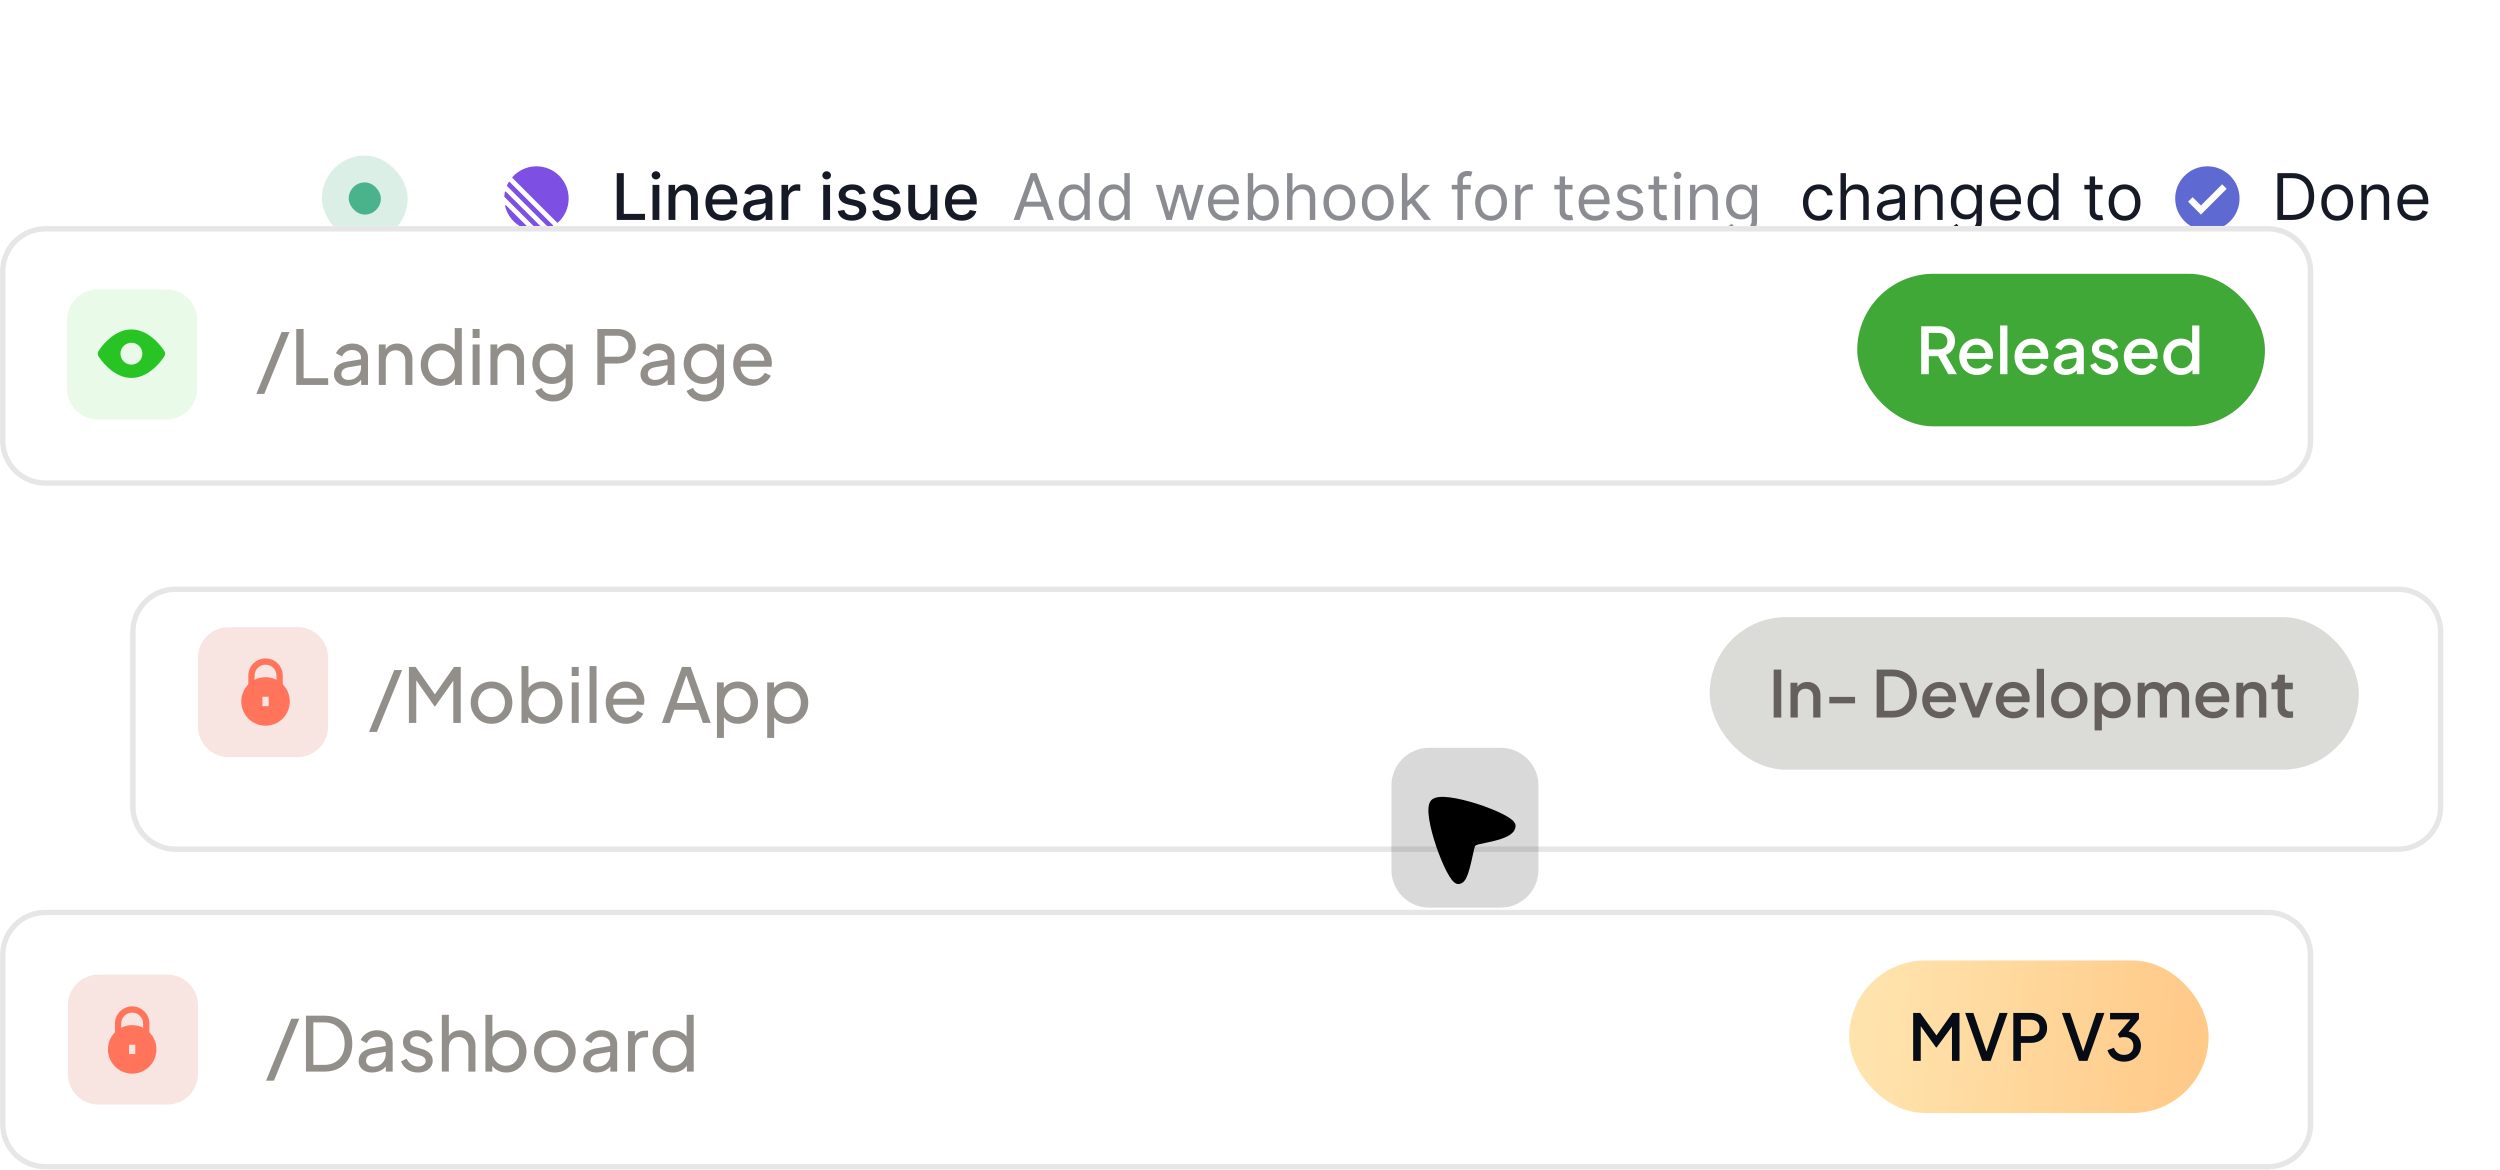 <svg width="466" height="218" viewBox="0 0 466 218" fill="none" xmlns="http://www.w3.org/2000/svg">
<g clip-path="url(#clip0_10264_81023)">
<g clip-path="url(#clip1_10264_81023)">
<g filter="url(#filter0_dd_10264_81023)">
<rect x="36" y="-12" width="440" height="72" rx="8" fill="white" shape-rendering="crispEdges"/>
<rect x="60" y="16" width="16" height="16" rx="8" fill="#4BB38B" fill-opacity="0.2"/>
<rect x="65" y="21" width="6" height="6" rx="3" fill="#4BB38B"/>
<g clip-path="url(#clip2_10264_81023)">
<path d="M94.144 25.383C94.117 25.269 94.253 25.197 94.336 25.28L98.717 29.661C98.799 29.744 98.728 29.879 98.614 29.853C96.403 29.334 94.663 27.594 94.144 25.383Z" fill="#7E4FE3"/>
<path d="M94 23.626C93.998 23.66 94.011 23.694 94.035 23.718L100.282 29.964C100.306 29.988 100.339 30.001 100.373 29.999C100.657 29.981 100.936 29.944 101.208 29.888C101.3 29.869 101.332 29.756 101.266 29.69L94.309 22.733C94.243 22.667 94.13 22.699 94.111 22.791C94.055 23.063 94.018 23.342 94 23.626Z" fill="#7E4FE3"/>
<path d="M94.502 21.564C94.482 21.609 94.493 21.661 94.527 21.696L102.3 29.469C102.335 29.503 102.387 29.514 102.432 29.494C102.646 29.398 102.854 29.291 103.054 29.172C103.12 29.132 103.131 29.041 103.076 28.987L95.009 20.92C94.955 20.865 94.864 20.876 94.824 20.942C94.705 21.142 94.598 21.35 94.502 21.564Z" fill="#7E4FE3"/>
<path d="M95.519 20.17C95.475 20.125 95.472 20.054 95.514 20.007C96.614 18.776 98.214 18.001 99.994 18.001C103.311 18.001 106 20.69 106 24.006C106 25.787 105.225 27.387 103.993 28.487C103.947 28.529 103.875 28.526 103.831 28.481L95.519 20.17Z" fill="#7E4FE3"/>
</g>
<path d="M114.959 28V19.273H116.276V26.866H120.23V28H114.959ZM121.63 28V21.454H122.904V28H121.63ZM122.273 20.445C122.052 20.445 121.862 20.371 121.702 20.223C121.546 20.072 121.468 19.893 121.468 19.686C121.468 19.476 121.546 19.297 121.702 19.149C121.862 18.999 122.052 18.923 122.273 18.923C122.495 18.923 122.684 18.999 122.84 19.149C122.999 19.297 123.079 19.476 123.079 19.686C123.079 19.893 122.999 20.072 122.84 20.223C122.684 20.371 122.495 20.445 122.273 20.445ZM125.892 24.114V28H124.618V21.454H125.841V22.52H125.922C126.073 22.173 126.309 21.895 126.63 21.685C126.953 21.474 127.361 21.369 127.853 21.369C128.299 21.369 128.689 21.463 129.025 21.651C129.36 21.835 129.62 22.111 129.804 22.477C129.989 22.844 130.081 23.297 130.081 23.837V28H128.807V23.99C128.807 23.516 128.684 23.145 128.436 22.878C128.189 22.608 127.85 22.473 127.418 22.473C127.123 22.473 126.86 22.537 126.63 22.665C126.402 22.793 126.222 22.98 126.088 23.227C125.958 23.472 125.892 23.767 125.892 24.114ZM134.611 28.132C133.966 28.132 133.411 27.994 132.945 27.719C132.482 27.44 132.124 27.05 131.871 26.547C131.621 26.041 131.496 25.449 131.496 24.77C131.496 24.099 131.621 23.509 131.871 22.997C132.124 22.486 132.476 22.087 132.928 21.8C133.382 21.513 133.914 21.369 134.522 21.369C134.891 21.369 135.249 21.43 135.596 21.553C135.942 21.675 136.253 21.866 136.529 22.128C136.804 22.389 137.022 22.729 137.181 23.146C137.34 23.561 137.419 24.065 137.419 24.659V25.111H132.216V24.156H136.171C136.171 23.821 136.103 23.524 135.966 23.266C135.83 23.004 135.638 22.798 135.391 22.648C135.147 22.497 134.86 22.422 134.53 22.422C134.172 22.422 133.86 22.51 133.593 22.686C133.328 22.859 133.124 23.087 132.979 23.368C132.837 23.646 132.766 23.949 132.766 24.276V25.021C132.766 25.459 132.843 25.831 132.996 26.138C133.152 26.445 133.37 26.679 133.648 26.841C133.926 27 134.252 27.079 134.624 27.079C134.865 27.079 135.086 27.046 135.284 26.977C135.483 26.906 135.655 26.801 135.8 26.662C135.945 26.523 136.056 26.351 136.132 26.146L137.338 26.364C137.242 26.719 137.069 27.03 136.819 27.297C136.571 27.561 136.26 27.767 135.885 27.915C135.513 28.06 135.088 28.132 134.611 28.132ZM140.738 28.145C140.323 28.145 139.948 28.068 139.613 27.915C139.278 27.759 139.012 27.533 138.816 27.237C138.623 26.942 138.526 26.579 138.526 26.151C138.526 25.781 138.597 25.477 138.739 25.239C138.881 25 139.073 24.811 139.315 24.672C139.556 24.533 139.826 24.428 140.124 24.357C140.423 24.285 140.727 24.232 141.036 24.195C141.428 24.149 141.746 24.112 141.991 24.084C142.235 24.053 142.413 24.003 142.523 23.935C142.634 23.866 142.69 23.756 142.69 23.602V23.572C142.69 23.2 142.585 22.912 142.374 22.707C142.167 22.503 141.857 22.401 141.445 22.401C141.016 22.401 140.678 22.496 140.431 22.686C140.187 22.874 140.018 23.082 139.924 23.312L138.727 23.04C138.869 22.642 139.076 22.321 139.349 22.077C139.624 21.829 139.941 21.651 140.299 21.54C140.657 21.426 141.033 21.369 141.428 21.369C141.69 21.369 141.967 21.401 142.259 21.463C142.555 21.523 142.83 21.634 143.086 21.796C143.344 21.957 143.556 22.189 143.721 22.49C143.886 22.788 143.968 23.176 143.968 23.653V28H142.724V27.105H142.673C142.59 27.27 142.467 27.432 142.302 27.591C142.137 27.75 141.925 27.882 141.667 27.987C141.408 28.092 141.099 28.145 140.738 28.145ZM141.015 27.122C141.367 27.122 141.668 27.053 141.918 26.913C142.171 26.774 142.363 26.592 142.494 26.368C142.627 26.141 142.694 25.898 142.694 25.639V24.796C142.648 24.841 142.56 24.884 142.43 24.923C142.302 24.96 142.156 24.993 141.991 25.021C141.826 25.047 141.665 25.071 141.509 25.094C141.353 25.114 141.222 25.131 141.117 25.145C140.87 25.176 140.644 25.229 140.44 25.303C140.238 25.376 140.076 25.483 139.954 25.622C139.835 25.759 139.775 25.94 139.775 26.168C139.775 26.483 139.891 26.722 140.124 26.884C140.357 27.043 140.654 27.122 141.015 27.122ZM145.665 28V21.454H146.897V22.494H146.965C147.084 22.142 147.294 21.865 147.596 21.663C147.9 21.459 148.243 21.357 148.627 21.357C148.706 21.357 148.8 21.359 148.908 21.365C149.019 21.371 149.105 21.378 149.168 21.386V22.605C149.117 22.591 149.026 22.575 148.895 22.558C148.765 22.538 148.634 22.528 148.503 22.528C148.202 22.528 147.934 22.592 147.698 22.72C147.465 22.845 147.28 23.02 147.144 23.244C147.007 23.466 146.939 23.719 146.939 24.003V28H145.665ZM153.446 28V21.454H154.721V28H153.446ZM154.09 20.445C153.868 20.445 153.678 20.371 153.519 20.223C153.363 20.072 153.284 19.893 153.284 19.686C153.284 19.476 153.363 19.297 153.519 19.149C153.678 18.999 153.868 18.923 154.09 18.923C154.311 18.923 154.5 18.999 154.657 19.149C154.816 19.297 154.895 19.476 154.895 19.686C154.895 19.893 154.816 20.072 154.657 20.223C154.5 20.371 154.311 20.445 154.09 20.445ZM161.339 23.053L160.185 23.257C160.136 23.109 160.06 22.969 159.955 22.835C159.852 22.702 159.713 22.592 159.537 22.507C159.361 22.422 159.141 22.379 158.876 22.379C158.516 22.379 158.214 22.46 157.973 22.622C157.732 22.781 157.611 22.987 157.611 23.24C157.611 23.459 157.692 23.635 157.854 23.768C158.016 23.902 158.277 24.011 158.638 24.097L159.678 24.335C160.28 24.474 160.729 24.689 161.024 24.979C161.32 25.268 161.467 25.645 161.467 26.108C161.467 26.5 161.354 26.849 161.126 27.156C160.902 27.46 160.588 27.699 160.185 27.872C159.784 28.046 159.32 28.132 158.791 28.132C158.058 28.132 157.46 27.976 156.997 27.663C156.534 27.348 156.25 26.901 156.145 26.321L157.376 26.134C157.453 26.454 157.611 26.697 157.849 26.862C158.088 27.024 158.399 27.105 158.783 27.105C159.2 27.105 159.534 27.018 159.784 26.845C160.034 26.669 160.159 26.454 160.159 26.202C160.159 25.997 160.082 25.825 159.929 25.686C159.778 25.547 159.547 25.442 159.234 25.371L158.126 25.128C157.516 24.989 157.064 24.767 156.771 24.463C156.482 24.159 156.337 23.774 156.337 23.308C156.337 22.922 156.445 22.584 156.661 22.294C156.876 22.004 157.175 21.778 157.555 21.616C157.936 21.452 158.372 21.369 158.864 21.369C159.571 21.369 160.128 21.523 160.534 21.829C160.94 22.134 161.209 22.541 161.339 23.053ZM167.773 23.053L166.618 23.257C166.57 23.109 166.493 22.969 166.388 22.835C166.286 22.702 166.147 22.592 165.971 22.507C165.794 22.422 165.574 22.379 165.31 22.379C164.949 22.379 164.648 22.46 164.407 22.622C164.165 22.781 164.044 22.987 164.044 23.24C164.044 23.459 164.125 23.635 164.287 23.768C164.449 23.902 164.711 24.011 165.071 24.097L166.111 24.335C166.713 24.474 167.162 24.689 167.458 24.979C167.753 25.268 167.901 25.645 167.901 26.108C167.901 26.5 167.787 26.849 167.56 27.156C167.336 27.46 167.022 27.699 166.618 27.872C166.218 28.046 165.753 28.132 165.225 28.132C164.492 28.132 163.894 27.976 163.431 27.663C162.968 27.348 162.684 26.901 162.578 26.321L163.81 26.134C163.887 26.454 164.044 26.697 164.283 26.862C164.522 27.024 164.833 27.105 165.216 27.105C165.634 27.105 165.968 27.018 166.218 26.845C166.468 26.669 166.593 26.454 166.593 26.202C166.593 25.997 166.516 25.825 166.363 25.686C166.212 25.547 165.98 25.442 165.668 25.371L164.56 25.128C163.949 24.989 163.498 24.767 163.205 24.463C162.915 24.159 162.77 23.774 162.77 23.308C162.77 22.922 162.878 22.584 163.094 22.294C163.31 22.004 163.608 21.778 163.989 21.616C164.37 21.452 164.806 21.369 165.297 21.369C166.005 21.369 166.561 21.523 166.968 21.829C167.374 22.134 167.642 22.541 167.773 23.053ZM173.448 25.285V21.454H174.727V28H173.474V26.866H173.406C173.255 27.216 173.013 27.507 172.681 27.74C172.352 27.97 171.941 28.085 171.45 28.085C171.029 28.085 170.657 27.993 170.333 27.808C170.012 27.621 169.759 27.344 169.575 26.977C169.393 26.611 169.302 26.158 169.302 25.618V21.454H170.576V25.465C170.576 25.91 170.7 26.266 170.947 26.53C171.194 26.794 171.515 26.926 171.91 26.926C172.148 26.926 172.386 26.866 172.621 26.747C172.86 26.628 173.058 26.447 173.214 26.206C173.373 25.965 173.451 25.658 173.448 25.285ZM179.26 28.132C178.615 28.132 178.059 27.994 177.593 27.719C177.13 27.44 176.772 27.05 176.52 26.547C176.27 26.041 176.145 25.449 176.145 24.77C176.145 24.099 176.27 23.509 176.52 22.997C176.772 22.486 177.125 22.087 177.576 21.8C178.031 21.513 178.562 21.369 179.17 21.369C179.539 21.369 179.897 21.43 180.244 21.553C180.591 21.675 180.902 21.866 181.177 22.128C181.453 22.389 181.67 22.729 181.829 23.146C181.988 23.561 182.068 24.065 182.068 24.659V25.111H176.865V24.156H180.819C180.819 23.821 180.751 23.524 180.615 23.266C180.478 23.004 180.287 22.798 180.039 22.648C179.795 22.497 179.508 22.422 179.179 22.422C178.821 22.422 178.508 22.51 178.241 22.686C177.977 22.859 177.772 23.087 177.627 23.368C177.485 23.646 177.414 23.949 177.414 24.276V25.021C177.414 25.459 177.491 25.831 177.645 26.138C177.801 26.445 178.018 26.679 178.297 26.841C178.575 27 178.9 27.079 179.272 27.079C179.514 27.079 179.734 27.046 179.933 26.977C180.132 26.906 180.304 26.801 180.449 26.662C180.593 26.523 180.704 26.351 180.781 26.146L181.987 26.364C181.89 26.719 181.717 27.03 181.467 27.297C181.22 27.561 180.909 27.767 180.534 27.915C180.162 28.06 179.737 28.132 179.26 28.132Z" fill="#161A26"/>
<path d="M190.048 28H188.94L192.144 19.273H193.235L196.44 28H195.332L192.724 20.653H192.656L190.048 28ZM190.457 24.591H194.923V25.528H190.457V24.591ZM200.134 28.136C199.589 28.136 199.107 27.999 198.69 27.723C198.272 27.445 197.945 27.053 197.71 26.547C197.474 26.038 197.356 25.438 197.356 24.744C197.356 24.057 197.474 23.46 197.71 22.954C197.945 22.449 198.273 22.058 198.694 21.783C199.114 21.507 199.6 21.369 200.151 21.369C200.577 21.369 200.914 21.44 201.161 21.582C201.411 21.722 201.602 21.881 201.732 22.06C201.866 22.236 201.969 22.381 202.043 22.494H202.129V19.273H203.134V28H202.163V26.994H202.043C201.969 27.114 201.864 27.264 201.728 27.446C201.592 27.625 201.397 27.785 201.144 27.928C200.891 28.067 200.555 28.136 200.134 28.136ZM200.271 27.233C200.674 27.233 201.015 27.128 201.293 26.918C201.572 26.704 201.783 26.41 201.928 26.035C202.073 25.658 202.146 25.222 202.146 24.727C202.146 24.239 202.075 23.811 201.933 23.445C201.79 23.075 201.58 22.788 201.302 22.584C201.023 22.376 200.68 22.273 200.271 22.273C199.844 22.273 199.489 22.382 199.205 22.601C198.924 22.817 198.712 23.111 198.57 23.483C198.431 23.852 198.362 24.267 198.362 24.727C198.362 25.193 198.433 25.616 198.575 25.997C198.719 26.375 198.933 26.676 199.214 26.901C199.498 27.122 199.85 27.233 200.271 27.233ZM207.587 28.136C207.042 28.136 206.56 27.999 206.143 27.723C205.725 27.445 205.398 27.053 205.163 26.547C204.927 26.038 204.809 25.438 204.809 24.744C204.809 24.057 204.927 23.46 205.163 22.954C205.398 22.449 205.727 22.058 206.147 21.783C206.567 21.507 207.053 21.369 207.604 21.369C208.031 21.369 208.367 21.44 208.614 21.582C208.864 21.722 209.055 21.881 209.185 22.06C209.319 22.236 209.423 22.381 209.496 22.494H209.582V19.273H210.587V28H209.616V26.994H209.496C209.423 27.114 209.317 27.264 209.181 27.446C209.045 27.625 208.85 27.785 208.597 27.928C208.344 28.067 208.008 28.136 207.587 28.136ZM207.724 27.233C208.127 27.233 208.468 27.128 208.746 26.918C209.025 26.704 209.237 26.41 209.381 26.035C209.526 25.658 209.599 25.222 209.599 24.727C209.599 24.239 209.528 23.811 209.386 23.445C209.244 23.075 209.033 22.788 208.755 22.584C208.477 22.376 208.133 22.273 207.724 22.273C207.298 22.273 206.942 22.382 206.658 22.601C206.377 22.817 206.165 23.111 206.023 23.483C205.884 23.852 205.815 24.267 205.815 24.727C205.815 25.193 205.886 25.616 206.028 25.997C206.173 26.375 206.386 26.676 206.667 26.901C206.951 27.122 207.303 27.233 207.724 27.233ZM217.427 28L215.433 21.454H216.489L217.904 26.466H217.972L219.37 21.454H220.444L221.825 26.449H221.893L223.308 21.454H224.364L222.37 28H221.381L219.95 22.972H219.847L218.415 28H217.427ZM228.216 28.136C227.585 28.136 227.041 27.997 226.583 27.719C226.129 27.438 225.778 27.046 225.531 26.543C225.287 26.037 225.164 25.449 225.164 24.778C225.164 24.108 225.287 23.517 225.531 23.006C225.778 22.491 226.122 22.091 226.562 21.804C227.005 21.514 227.522 21.369 228.113 21.369C228.454 21.369 228.791 21.426 229.123 21.54C229.456 21.653 229.758 21.838 230.031 22.094C230.304 22.347 230.521 22.682 230.683 23.099C230.845 23.517 230.926 24.031 230.926 24.642V25.068H225.88V24.199H229.903C229.903 23.829 229.829 23.5 229.681 23.21C229.537 22.921 229.329 22.692 229.059 22.524C228.792 22.357 228.477 22.273 228.113 22.273C227.713 22.273 227.366 22.372 227.074 22.571C226.784 22.767 226.561 23.023 226.404 23.338C226.248 23.653 226.17 23.991 226.17 24.352V24.932C226.17 25.426 226.255 25.845 226.426 26.189C226.599 26.53 226.839 26.79 227.146 26.969C227.453 27.145 227.809 27.233 228.216 27.233C228.48 27.233 228.718 27.196 228.931 27.122C229.147 27.046 229.333 26.932 229.49 26.781C229.646 26.628 229.767 26.438 229.852 26.21L230.824 26.483C230.721 26.812 230.549 27.102 230.308 27.352C230.066 27.599 229.768 27.793 229.413 27.932C229.058 28.068 228.659 28.136 228.216 28.136ZM232.592 28V19.273H233.598V22.494H233.683C233.757 22.381 233.859 22.236 233.99 22.06C234.123 21.881 234.314 21.722 234.561 21.582C234.811 21.44 235.149 21.369 235.575 21.369C236.126 21.369 236.612 21.507 237.032 21.783C237.453 22.058 237.781 22.449 238.017 22.954C238.252 23.46 238.37 24.057 238.37 24.744C238.37 25.438 238.252 26.038 238.017 26.547C237.781 27.053 237.454 27.445 237.037 27.723C236.619 27.999 236.137 28.136 235.592 28.136C235.172 28.136 234.835 28.067 234.582 27.928C234.329 27.785 234.135 27.625 233.998 27.446C233.862 27.264 233.757 27.114 233.683 26.994H233.564V28H232.592ZM233.581 24.727C233.581 25.222 233.653 25.658 233.798 26.035C233.943 26.41 234.154 26.704 234.433 26.918C234.711 27.128 235.052 27.233 235.456 27.233C235.876 27.233 236.227 27.122 236.508 26.901C236.792 26.676 237.005 26.375 237.147 25.997C237.292 25.616 237.365 25.193 237.365 24.727C237.365 24.267 237.294 23.852 237.152 23.483C237.012 23.111 236.801 22.817 236.517 22.601C236.235 22.382 235.882 22.273 235.456 22.273C235.047 22.273 234.703 22.376 234.424 22.584C234.146 22.788 233.936 23.075 233.794 23.445C233.652 23.811 233.581 24.239 233.581 24.727ZM240.914 24.062V28H239.909V19.273H240.914V22.477H241C241.153 22.139 241.383 21.871 241.69 21.672C242 21.47 242.412 21.369 242.926 21.369C243.372 21.369 243.762 21.459 244.098 21.638C244.433 21.814 244.693 22.085 244.877 22.452C245.065 22.815 245.159 23.278 245.159 23.841V28H244.153V23.909C244.153 23.389 244.018 22.987 243.748 22.703C243.481 22.416 243.11 22.273 242.636 22.273C242.306 22.273 242.011 22.342 241.75 22.482C241.491 22.621 241.287 22.824 241.136 23.091C240.988 23.358 240.914 23.682 240.914 24.062ZM249.658 28.136C249.067 28.136 248.548 27.996 248.102 27.715C247.659 27.433 247.312 27.04 247.062 26.534C246.815 26.028 246.692 25.438 246.692 24.761C246.692 24.079 246.815 23.484 247.062 22.976C247.312 22.467 247.659 22.072 248.102 21.791C248.548 21.51 249.067 21.369 249.658 21.369C250.249 21.369 250.766 21.51 251.209 21.791C251.655 22.072 252.001 22.467 252.249 22.976C252.499 23.484 252.624 24.079 252.624 24.761C252.624 25.438 252.499 26.028 252.249 26.534C252.001 27.04 251.655 27.433 251.209 27.715C250.766 27.996 250.249 28.136 249.658 28.136ZM249.658 27.233C250.107 27.233 250.476 27.118 250.766 26.888C251.055 26.658 251.27 26.355 251.409 25.98C251.548 25.605 251.618 25.199 251.618 24.761C251.618 24.324 251.548 23.916 251.409 23.538C251.27 23.16 251.055 22.855 250.766 22.622C250.476 22.389 250.107 22.273 249.658 22.273C249.209 22.273 248.839 22.389 248.55 22.622C248.26 22.855 248.045 23.16 247.906 23.538C247.767 23.916 247.697 24.324 247.697 24.761C247.697 25.199 247.767 25.605 247.906 25.98C248.045 26.355 248.26 26.658 248.55 26.888C248.839 27.118 249.209 27.233 249.658 27.233ZM256.818 28.136C256.227 28.136 255.708 27.996 255.262 27.715C254.819 27.433 254.473 27.04 254.223 26.534C253.975 26.028 253.852 25.438 253.852 24.761C253.852 24.079 253.975 23.484 254.223 22.976C254.473 22.467 254.819 22.072 255.262 21.791C255.708 21.51 256.227 21.369 256.818 21.369C257.409 21.369 257.926 21.51 258.369 21.791C258.815 22.072 259.162 22.467 259.409 22.976C259.659 23.484 259.784 24.079 259.784 24.761C259.784 25.438 259.659 26.028 259.409 26.534C259.162 27.04 258.815 27.433 258.369 27.715C257.926 27.996 257.409 28.136 256.818 28.136ZM256.818 27.233C257.267 27.233 257.636 27.118 257.926 26.888C258.216 26.658 258.43 26.355 258.569 25.98C258.708 25.605 258.778 25.199 258.778 24.761C258.778 24.324 258.708 23.916 258.569 23.538C258.43 23.16 258.216 22.855 257.926 22.622C257.636 22.389 257.267 22.273 256.818 22.273C256.369 22.273 256 22.389 255.71 22.622C255.42 22.855 255.206 23.16 255.066 23.538C254.927 23.916 254.858 24.324 254.858 24.761C254.858 25.199 254.927 25.605 255.066 25.98C255.206 26.355 255.42 26.658 255.71 26.888C256 27.118 256.369 27.233 256.818 27.233ZM262.256 25.614L262.239 24.369H262.444L265.308 21.454H266.552L263.501 24.54H263.415L262.256 25.614ZM261.319 28V19.273H262.325V28H261.319ZM265.478 28L262.921 24.761L263.637 24.062L266.756 28H265.478ZM274.136 21.454V22.307H270.608V21.454H274.136ZM271.664 28V20.551C271.664 20.176 271.752 19.864 271.929 19.614C272.105 19.364 272.333 19.176 272.615 19.051C272.896 18.926 273.193 18.864 273.505 18.864C273.752 18.864 273.954 18.884 274.11 18.923C274.267 18.963 274.383 19 274.46 19.034L274.17 19.903C274.119 19.886 274.048 19.865 273.957 19.84C273.869 19.814 273.752 19.801 273.608 19.801C273.275 19.801 273.035 19.885 272.887 20.053C272.743 20.22 272.67 20.466 272.67 20.79V28H271.664ZM277.935 28.136C277.344 28.136 276.826 27.996 276.38 27.715C275.936 27.433 275.59 27.04 275.34 26.534C275.093 26.028 274.969 25.438 274.969 24.761C274.969 24.079 275.093 23.484 275.34 22.976C275.59 22.467 275.936 22.072 276.38 21.791C276.826 21.51 277.344 21.369 277.935 21.369C278.526 21.369 279.043 21.51 279.486 21.791C279.932 22.072 280.279 22.467 280.526 22.976C280.776 23.484 280.901 24.079 280.901 24.761C280.901 25.438 280.776 26.028 280.526 26.534C280.279 27.04 279.932 27.433 279.486 27.715C279.043 27.996 278.526 28.136 277.935 28.136ZM277.935 27.233C278.384 27.233 278.753 27.118 279.043 26.888C279.333 26.658 279.547 26.355 279.686 25.98C279.826 25.605 279.895 25.199 279.895 24.761C279.895 24.324 279.826 23.916 279.686 23.538C279.547 23.16 279.333 22.855 279.043 22.622C278.753 22.389 278.384 22.273 277.935 22.273C277.486 22.273 277.117 22.389 276.827 22.622C276.537 22.855 276.323 23.16 276.184 23.538C276.044 23.916 275.975 24.324 275.975 24.761C275.975 25.199 276.044 25.605 276.184 25.98C276.323 26.355 276.537 26.658 276.827 26.888C277.117 27.118 277.486 27.233 277.935 27.233ZM282.436 28V21.454H283.408V22.443H283.476C283.595 22.119 283.811 21.857 284.124 21.655C284.436 21.453 284.788 21.352 285.18 21.352C285.254 21.352 285.347 21.354 285.457 21.357C285.568 21.359 285.652 21.364 285.709 21.369V22.392C285.675 22.384 285.597 22.371 285.474 22.354C285.355 22.334 285.229 22.324 285.095 22.324C284.777 22.324 284.493 22.391 284.243 22.524C283.996 22.655 283.8 22.837 283.655 23.07C283.513 23.3 283.442 23.562 283.442 23.858V28H282.436ZM293.123 21.454V22.307H289.73V21.454H293.123ZM290.719 19.886H291.725V26.125C291.725 26.409 291.766 26.622 291.848 26.764C291.934 26.903 292.042 26.997 292.172 27.046C292.306 27.091 292.446 27.114 292.594 27.114C292.705 27.114 292.796 27.108 292.867 27.097C292.938 27.082 292.995 27.071 293.037 27.062L293.242 27.966C293.174 27.991 293.078 28.017 292.956 28.043C292.834 28.071 292.679 28.085 292.492 28.085C292.208 28.085 291.929 28.024 291.657 27.902C291.387 27.78 291.162 27.594 290.983 27.344C290.807 27.094 290.719 26.778 290.719 26.398V19.886ZM297.309 28.136C296.679 28.136 296.135 27.997 295.677 27.719C295.223 27.438 294.872 27.046 294.625 26.543C294.38 26.037 294.258 25.449 294.258 24.778C294.258 24.108 294.38 23.517 294.625 23.006C294.872 22.491 295.216 22.091 295.656 21.804C296.099 21.514 296.616 21.369 297.207 21.369C297.548 21.369 297.885 21.426 298.217 21.54C298.549 21.653 298.852 21.838 299.125 22.094C299.397 22.347 299.615 22.682 299.777 23.099C299.939 23.517 300.02 24.031 300.02 24.642V25.068H294.974V24.199H298.997C298.997 23.829 298.923 23.5 298.775 23.21C298.63 22.921 298.423 22.692 298.153 22.524C297.886 22.357 297.571 22.273 297.207 22.273C296.806 22.273 296.46 22.372 296.167 22.571C295.877 22.767 295.654 23.023 295.498 23.338C295.342 23.653 295.264 23.991 295.264 24.352V24.932C295.264 25.426 295.349 25.845 295.52 26.189C295.693 26.53 295.933 26.79 296.24 26.969C296.547 27.145 296.903 27.233 297.309 27.233C297.574 27.233 297.812 27.196 298.025 27.122C298.241 27.046 298.427 26.932 298.583 26.781C298.74 26.628 298.86 26.438 298.946 26.21L299.917 26.483C299.815 26.812 299.643 27.102 299.402 27.352C299.16 27.599 298.862 27.793 298.507 27.932C298.152 28.068 297.752 28.136 297.309 28.136ZM306.186 22.921L305.282 23.176C305.225 23.026 305.142 22.879 305.031 22.737C304.923 22.592 304.775 22.473 304.588 22.379C304.4 22.285 304.16 22.239 303.868 22.239C303.467 22.239 303.133 22.331 302.866 22.516C302.602 22.697 302.47 22.929 302.47 23.21C302.47 23.46 302.561 23.658 302.743 23.803C302.924 23.947 303.208 24.068 303.595 24.165L304.566 24.403C305.152 24.546 305.588 24.763 305.875 25.055C306.162 25.345 306.305 25.719 306.305 26.176C306.305 26.551 306.197 26.886 305.981 27.182C305.768 27.477 305.47 27.71 305.086 27.881C304.703 28.051 304.257 28.136 303.748 28.136C303.081 28.136 302.528 27.991 302.091 27.702C301.653 27.412 301.376 26.989 301.26 26.432L302.214 26.193C302.305 26.546 302.477 26.81 302.73 26.986C302.985 27.162 303.319 27.25 303.731 27.25C304.2 27.25 304.572 27.151 304.848 26.952C305.126 26.75 305.265 26.509 305.265 26.227C305.265 26 305.186 25.81 305.027 25.656C304.868 25.5 304.623 25.384 304.294 25.307L303.203 25.051C302.603 24.909 302.163 24.689 301.882 24.391C301.603 24.09 301.464 23.713 301.464 23.261C301.464 22.892 301.568 22.565 301.775 22.281C301.985 21.997 302.271 21.774 302.632 21.612C302.995 21.45 303.407 21.369 303.868 21.369C304.515 21.369 305.024 21.511 305.393 21.796C305.765 22.079 306.029 22.454 306.186 22.921ZM310.665 21.454V22.307H307.273V21.454H310.665ZM308.262 19.886H309.268V26.125C309.268 26.409 309.309 26.622 309.391 26.764C309.477 26.903 309.585 26.997 309.715 27.046C309.849 27.091 309.989 27.114 310.137 27.114C310.248 27.114 310.339 27.108 310.41 27.097C310.481 27.082 310.538 27.071 310.58 27.062L310.785 27.966C310.717 27.991 310.621 28.017 310.499 28.043C310.377 28.071 310.222 28.085 310.035 28.085C309.751 28.085 309.472 28.024 309.2 27.902C308.93 27.78 308.705 27.594 308.526 27.344C308.35 27.094 308.262 26.778 308.262 26.398V19.886ZM312.178 28V21.454H313.184V28H312.178ZM312.69 20.364C312.494 20.364 312.325 20.297 312.183 20.163C312.043 20.03 311.974 19.869 311.974 19.682C311.974 19.494 312.043 19.334 312.183 19.2C312.325 19.067 312.494 19 312.69 19C312.886 19 313.053 19.067 313.192 19.2C313.335 19.334 313.406 19.494 313.406 19.682C313.406 19.869 313.335 20.03 313.192 20.163C313.053 20.297 312.886 20.364 312.69 20.364ZM316.032 24.062V28H315.026V21.454H315.998V22.477H316.083C316.236 22.145 316.469 21.878 316.782 21.676C317.094 21.472 317.498 21.369 317.992 21.369C318.435 21.369 318.823 21.46 319.155 21.642C319.488 21.821 319.746 22.094 319.931 22.46C320.115 22.824 320.208 23.284 320.208 23.841V28H319.202V23.909C319.202 23.395 319.069 22.994 318.801 22.707C318.534 22.418 318.168 22.273 317.702 22.273C317.381 22.273 317.094 22.342 316.841 22.482C316.591 22.621 316.394 22.824 316.249 23.091C316.104 23.358 316.032 23.682 316.032 24.062ZM324.688 30.591C324.202 30.591 323.784 30.528 323.435 30.403C323.085 30.281 322.794 30.119 322.561 29.918C322.331 29.719 322.148 29.506 322.011 29.278L322.812 28.716C322.903 28.835 323.018 28.972 323.158 29.125C323.297 29.281 323.487 29.416 323.729 29.53C323.973 29.646 324.293 29.704 324.688 29.704C325.216 29.704 325.652 29.577 325.996 29.321C326.339 29.065 326.511 28.665 326.511 28.119V26.79H326.426C326.352 26.909 326.247 27.057 326.111 27.233C325.977 27.406 325.784 27.561 325.531 27.697C325.281 27.831 324.943 27.898 324.517 27.898C323.989 27.898 323.514 27.773 323.094 27.523C322.676 27.273 322.345 26.909 322.101 26.432C321.859 25.954 321.739 25.375 321.739 24.693C321.739 24.023 321.857 23.439 322.092 22.942C322.328 22.442 322.656 22.055 323.077 21.783C323.497 21.507 323.983 21.369 324.534 21.369C324.96 21.369 325.298 21.44 325.548 21.582C325.801 21.722 325.994 21.881 326.128 22.06C326.264 22.236 326.369 22.381 326.443 22.494H326.545V21.454H327.517V28.188C327.517 28.75 327.389 29.207 327.134 29.56C326.881 29.915 326.54 30.175 326.111 30.34C325.685 30.507 325.21 30.591 324.688 30.591ZM324.653 26.994C325.057 26.994 325.398 26.902 325.676 26.717C325.955 26.533 326.166 26.267 326.311 25.921C326.456 25.574 326.528 25.159 326.528 24.676C326.528 24.204 326.457 23.788 326.315 23.428C326.173 23.067 325.963 22.784 325.685 22.579C325.406 22.375 325.063 22.273 324.653 22.273C324.227 22.273 323.872 22.381 323.588 22.597C323.307 22.812 323.095 23.102 322.953 23.466C322.814 23.829 322.744 24.233 322.744 24.676C322.744 25.131 322.815 25.533 322.957 25.882C323.102 26.229 323.315 26.501 323.597 26.7C323.881 26.896 324.233 26.994 324.653 26.994Z" fill="#161A26" fill-opacity="0.5"/>
<g clip-path="url(#clip3_10264_81023)">
<path d="M339.033 28.136C338.419 28.136 337.891 27.991 337.447 27.702C337.004 27.412 336.663 27.013 336.425 26.504C336.186 25.996 336.067 25.415 336.067 24.761C336.067 24.097 336.189 23.51 336.433 23.001C336.68 22.49 337.024 22.091 337.464 21.804C337.908 21.514 338.425 21.369 339.016 21.369C339.476 21.369 339.891 21.454 340.26 21.625C340.629 21.796 340.932 22.034 341.168 22.341C341.403 22.648 341.55 23.006 341.607 23.415H340.601C340.524 23.116 340.354 22.852 340.089 22.622C339.828 22.389 339.476 22.273 339.033 22.273C338.641 22.273 338.297 22.375 338.001 22.579C337.709 22.781 337.48 23.067 337.315 23.436C337.153 23.803 337.072 24.233 337.072 24.727C337.072 25.233 337.152 25.673 337.311 26.048C337.473 26.423 337.7 26.715 337.993 26.922C338.288 27.129 338.635 27.233 339.033 27.233C339.294 27.233 339.531 27.188 339.744 27.097C339.957 27.006 340.138 26.875 340.286 26.704C340.433 26.534 340.538 26.329 340.601 26.091H341.607C341.55 26.477 341.409 26.825 341.185 27.135C340.963 27.442 340.669 27.686 340.303 27.868C339.939 28.047 339.516 28.136 339.033 28.136ZM344.082 24.062V28H343.077V19.273H344.082V22.477H344.168C344.321 22.139 344.551 21.871 344.858 21.672C345.168 21.47 345.58 21.369 346.094 21.369C346.54 21.369 346.93 21.459 347.266 21.638C347.601 21.814 347.861 22.085 348.045 22.452C348.233 22.815 348.327 23.278 348.327 23.841V28H347.321V23.909C347.321 23.389 347.186 22.987 346.916 22.703C346.649 22.416 346.278 22.273 345.804 22.273C345.474 22.273 345.179 22.342 344.918 22.482C344.659 22.621 344.455 22.824 344.304 23.091C344.156 23.358 344.082 23.682 344.082 24.062ZM352.093 28.153C351.678 28.153 351.301 28.075 350.963 27.919C350.625 27.76 350.357 27.531 350.158 27.233C349.959 26.932 349.86 26.568 349.86 26.142C349.86 25.767 349.934 25.463 350.081 25.23C350.229 24.994 350.426 24.81 350.674 24.676C350.921 24.543 351.194 24.443 351.492 24.378C351.793 24.31 352.096 24.256 352.4 24.216C352.797 24.165 353.12 24.126 353.367 24.101C353.617 24.072 353.799 24.026 353.912 23.96C354.029 23.895 354.087 23.781 354.087 23.619V23.585C354.087 23.165 353.972 22.838 353.742 22.605C353.515 22.372 353.169 22.256 352.706 22.256C352.226 22.256 351.85 22.361 351.577 22.571C351.304 22.781 351.113 23.006 351.002 23.244L350.047 22.903C350.218 22.506 350.445 22.196 350.729 21.974C351.016 21.75 351.328 21.594 351.667 21.506C352.007 21.415 352.343 21.369 352.672 21.369C352.882 21.369 353.124 21.395 353.397 21.446C353.672 21.494 353.938 21.595 354.194 21.749C354.452 21.902 354.667 22.134 354.837 22.443C355.007 22.753 355.093 23.168 355.093 23.688V28H354.087V27.114H354.036C353.968 27.256 353.854 27.408 353.695 27.57C353.536 27.732 353.324 27.869 353.06 27.983C352.796 28.097 352.473 28.153 352.093 28.153ZM352.246 27.25C352.644 27.25 352.979 27.172 353.252 27.016C353.527 26.859 353.735 26.658 353.874 26.41C354.016 26.163 354.087 25.903 354.087 25.631V24.71C354.044 24.761 353.951 24.808 353.806 24.851C353.664 24.891 353.499 24.926 353.311 24.957C353.127 24.986 352.946 25.011 352.77 25.034C352.597 25.054 352.456 25.071 352.348 25.085C352.087 25.119 351.843 25.175 351.615 25.251C351.391 25.325 351.209 25.438 351.07 25.588C350.934 25.736 350.865 25.938 350.865 26.193C350.865 26.543 350.995 26.807 351.253 26.986C351.515 27.162 351.846 27.25 352.246 27.25ZM357.934 24.062V28H356.928V21.454H357.9V22.477H357.985C358.138 22.145 358.371 21.878 358.684 21.676C358.996 21.472 359.4 21.369 359.894 21.369C360.337 21.369 360.725 21.46 361.058 21.642C361.39 21.821 361.648 22.094 361.833 22.46C362.018 22.824 362.11 23.284 362.11 23.841V28H361.104V23.909C361.104 23.395 360.971 22.994 360.704 22.707C360.437 22.418 360.07 22.273 359.604 22.273C359.283 22.273 358.996 22.342 358.744 22.482C358.494 22.621 358.296 22.824 358.151 23.091C358.006 23.358 357.934 23.682 357.934 24.062ZM366.59 30.591C366.104 30.591 365.686 30.528 365.337 30.403C364.988 30.281 364.696 30.119 364.463 29.918C364.233 29.719 364.05 29.506 363.914 29.278L364.715 28.716C364.806 28.835 364.921 28.972 365.06 29.125C365.199 29.281 365.39 29.416 365.631 29.53C365.875 29.646 366.195 29.704 366.59 29.704C367.118 29.704 367.554 29.577 367.898 29.321C368.242 29.065 368.414 28.665 368.414 28.119V26.79H368.328C368.255 26.909 368.15 27.057 368.013 27.233C367.88 27.406 367.686 27.561 367.434 27.697C367.184 27.831 366.846 27.898 366.419 27.898C365.891 27.898 365.417 27.773 364.996 27.523C364.578 27.273 364.248 26.909 364.003 26.432C363.762 25.954 363.641 25.375 363.641 24.693C363.641 24.023 363.759 23.439 363.995 22.942C364.23 22.442 364.559 22.055 364.979 21.783C365.4 21.507 365.885 21.369 366.436 21.369C366.863 21.369 367.201 21.44 367.451 21.582C367.703 21.722 367.897 21.881 368.03 22.06C368.167 22.236 368.272 22.381 368.346 22.494H368.448V21.454H369.419V28.188C369.419 28.75 369.292 29.207 369.036 29.56C368.783 29.915 368.442 30.175 368.013 30.34C367.587 30.507 367.113 30.591 366.59 30.591ZM366.556 26.994C366.959 26.994 367.3 26.902 367.578 26.717C367.857 26.533 368.069 26.267 368.213 25.921C368.358 25.574 368.431 25.159 368.431 24.676C368.431 24.204 368.36 23.788 368.218 23.428C368.076 23.067 367.865 22.784 367.587 22.579C367.309 22.375 366.965 22.273 366.556 22.273C366.13 22.273 365.775 22.381 365.49 22.597C365.209 22.812 364.998 23.102 364.855 23.466C364.716 23.829 364.647 24.233 364.647 24.676C364.647 25.131 364.718 25.533 364.86 25.882C365.005 26.229 365.218 26.501 365.499 26.7C365.783 26.896 366.135 26.994 366.556 26.994ZM374.005 28.136C373.374 28.136 372.83 27.997 372.373 27.719C371.918 27.438 371.567 27.046 371.32 26.543C371.076 26.037 370.953 25.449 370.953 24.778C370.953 24.108 371.076 23.517 371.32 23.006C371.567 22.491 371.911 22.091 372.351 21.804C372.794 21.514 373.311 21.369 373.902 21.369C374.243 21.369 374.58 21.426 374.912 21.54C375.245 21.653 375.547 21.838 375.82 22.094C376.093 22.347 376.31 22.682 376.472 23.099C376.634 23.517 376.715 24.031 376.715 24.642V25.068H371.669V24.199H375.692C375.692 23.829 375.618 23.5 375.471 23.21C375.326 22.921 375.118 22.692 374.848 22.524C374.581 22.357 374.266 22.273 373.902 22.273C373.502 22.273 373.155 22.372 372.863 22.571C372.573 22.767 372.35 23.023 372.194 23.338C372.037 23.653 371.959 23.991 371.959 24.352V24.932C371.959 25.426 372.044 25.845 372.215 26.189C372.388 26.53 372.628 26.79 372.935 26.969C373.242 27.145 373.598 27.233 374.005 27.233C374.269 27.233 374.507 27.196 374.721 27.122C374.936 27.046 375.123 26.932 375.279 26.781C375.435 26.628 375.556 26.438 375.641 26.21L376.613 26.483C376.51 26.812 376.338 27.102 376.097 27.352C375.855 27.599 375.557 27.793 375.202 27.932C374.847 28.068 374.448 28.136 374.005 28.136ZM380.716 28.136C380.171 28.136 379.689 27.999 379.272 27.723C378.854 27.445 378.527 27.053 378.292 26.547C378.056 26.038 377.938 25.438 377.938 24.744C377.938 24.057 378.056 23.46 378.292 22.954C378.527 22.449 378.855 22.058 379.276 21.783C379.696 21.507 380.182 21.369 380.733 21.369C381.159 21.369 381.496 21.44 381.743 21.582C381.993 21.722 382.184 21.881 382.314 22.06C382.448 22.236 382.551 22.381 382.625 22.494H382.711V19.273H383.716V28H382.745V26.994H382.625C382.551 27.114 382.446 27.264 382.31 27.446C382.174 27.625 381.979 27.785 381.726 27.928C381.473 28.067 381.137 28.136 380.716 28.136ZM380.853 27.233C381.256 27.233 381.597 27.128 381.875 26.918C382.154 26.704 382.365 26.41 382.51 26.035C382.655 25.658 382.728 25.222 382.728 24.727C382.728 24.239 382.657 23.811 382.515 23.445C382.373 23.075 382.162 22.788 381.884 22.584C381.605 22.376 381.262 22.273 380.853 22.273C380.426 22.273 380.071 22.382 379.787 22.601C379.506 22.817 379.294 23.111 379.152 23.483C379.013 23.852 378.944 24.267 378.944 24.727C378.944 25.193 379.015 25.616 379.157 25.997C379.301 26.375 379.515 26.676 379.796 26.901C380.08 27.122 380.432 27.233 380.853 27.233ZM391.919 21.454V22.307H388.527V21.454H391.919ZM389.516 19.886H390.522V26.125C390.522 26.409 390.563 26.622 390.645 26.764C390.73 26.903 390.838 26.997 390.969 27.046C391.103 27.091 391.243 27.114 391.391 27.114C391.502 27.114 391.593 27.108 391.664 27.097C391.735 27.082 391.792 27.071 391.834 27.062L392.039 27.966C391.971 27.991 391.875 28.017 391.753 28.043C391.631 28.071 391.476 28.085 391.289 28.085C391.005 28.085 390.726 28.024 390.453 27.902C390.184 27.78 389.959 27.594 389.78 27.344C389.604 27.094 389.516 26.778 389.516 26.398V19.886ZM396.021 28.136C395.43 28.136 394.912 27.996 394.466 27.715C394.022 27.433 393.676 27.04 393.426 26.534C393.179 26.028 393.055 25.438 393.055 24.761C393.055 24.079 393.179 23.484 393.426 22.976C393.676 22.467 394.022 22.072 394.466 21.791C394.912 21.51 395.43 21.369 396.021 21.369C396.612 21.369 397.129 21.51 397.572 21.791C398.018 22.072 398.365 22.467 398.612 22.976C398.862 23.484 398.987 24.079 398.987 24.761C398.987 25.438 398.862 26.028 398.612 26.534C398.365 27.04 398.018 27.433 397.572 27.715C397.129 27.996 396.612 28.136 396.021 28.136ZM396.021 27.233C396.47 27.233 396.839 27.118 397.129 26.888C397.419 26.658 397.633 26.355 397.772 25.98C397.912 25.605 397.981 25.199 397.981 24.761C397.981 24.324 397.912 23.916 397.772 23.538C397.633 23.16 397.419 22.855 397.129 22.622C396.839 22.389 396.47 22.273 396.021 22.273C395.572 22.273 395.203 22.389 394.913 22.622C394.623 22.855 394.409 23.16 394.27 23.538C394.13 23.916 394.061 24.324 394.061 24.761C394.061 25.199 394.13 25.605 394.27 25.98C394.409 26.355 394.623 26.658 394.913 26.888C395.203 27.118 395.572 27.233 396.021 27.233Z" fill="#161A26"/>
<g clip-path="url(#clip4_10264_81023)">
<path fill-rule="evenodd" clip-rule="evenodd" d="M411.453 18C408.141 18 405.453 20.688 405.453 24C405.453 27.312 408.141 30 411.453 30C414.765 30 417.453 27.312 417.453 24C417.453 20.688 414.765 18 411.453 18ZM410.253 25.302L414.207 21.348L415.053 22.2L410.253 27L407.853 24.6L408.699 23.754L410.253 25.302Z" fill="#5E6AD2"/>
</g>
<path d="M427.203 28H424.51V19.273H427.322C428.169 19.273 428.893 19.447 429.496 19.797C430.098 20.143 430.56 20.642 430.881 21.293C431.202 21.94 431.362 22.716 431.362 23.619C431.362 24.528 431.2 25.311 430.876 25.967C430.553 26.621 430.081 27.124 429.462 27.476C428.842 27.825 428.089 28 427.203 28ZM425.567 27.062H427.135C427.857 27.062 428.455 26.923 428.929 26.645C429.403 26.366 429.757 25.97 429.99 25.456C430.223 24.942 430.339 24.329 430.339 23.619C430.339 22.915 430.224 22.308 429.994 21.8C429.764 21.288 429.42 20.896 428.963 20.624C428.506 20.348 427.936 20.21 427.254 20.21H425.567V27.062ZM435.658 28.136C435.067 28.136 434.548 27.996 434.102 27.715C433.659 27.433 433.312 27.04 433.062 26.534C432.815 26.028 432.692 25.438 432.692 24.761C432.692 24.079 432.815 23.484 433.062 22.976C433.312 22.467 433.659 22.072 434.102 21.791C434.548 21.51 435.067 21.369 435.658 21.369C436.249 21.369 436.766 21.51 437.209 21.791C437.655 22.072 438.001 22.467 438.249 22.976C438.499 23.484 438.624 24.079 438.624 24.761C438.624 25.438 438.499 26.028 438.249 26.534C438.001 27.04 437.655 27.433 437.209 27.715C436.766 27.996 436.249 28.136 435.658 28.136ZM435.658 27.233C436.107 27.233 436.476 27.118 436.766 26.888C437.055 26.658 437.27 26.355 437.409 25.98C437.548 25.605 437.618 25.199 437.618 24.761C437.618 24.324 437.548 23.916 437.409 23.538C437.27 23.16 437.055 22.855 436.766 22.622C436.476 22.389 436.107 22.273 435.658 22.273C435.209 22.273 434.839 22.389 434.55 22.622C434.26 22.855 434.045 23.16 433.906 23.538C433.767 23.916 433.697 24.324 433.697 24.761C433.697 25.199 433.767 25.605 433.906 25.98C434.045 26.355 434.26 26.658 434.55 26.888C434.839 27.118 435.209 27.233 435.658 27.233ZM441.164 24.062V28H440.159V21.454H441.13V22.477H441.216C441.369 22.145 441.602 21.878 441.914 21.676C442.227 21.472 442.63 21.369 443.125 21.369C443.568 21.369 443.956 21.46 444.288 21.642C444.62 21.821 444.879 22.094 445.064 22.46C445.248 22.824 445.341 23.284 445.341 23.841V28H444.335V23.909C444.335 23.395 444.201 22.994 443.934 22.707C443.667 22.418 443.301 22.273 442.835 22.273C442.514 22.273 442.227 22.342 441.974 22.482C441.724 22.621 441.527 22.824 441.382 23.091C441.237 23.358 441.164 23.682 441.164 24.062ZM449.923 28.136C449.292 28.136 448.748 27.997 448.29 27.719C447.836 27.438 447.485 27.046 447.238 26.543C446.994 26.037 446.871 25.449 446.871 24.778C446.871 24.108 446.994 23.517 447.238 23.006C447.485 22.491 447.829 22.091 448.269 21.804C448.712 21.514 449.229 21.369 449.82 21.369C450.161 21.369 450.498 21.426 450.83 21.54C451.163 21.653 451.465 21.838 451.738 22.094C452.011 22.347 452.228 22.682 452.39 23.099C452.552 23.517 452.633 24.031 452.633 24.642V25.068H447.587V24.199H451.61C451.61 23.829 451.536 23.5 451.388 23.21C451.244 22.921 451.036 22.692 450.766 22.524C450.499 22.357 450.184 22.273 449.82 22.273C449.42 22.273 449.073 22.372 448.781 22.571C448.491 22.767 448.268 23.023 448.112 23.338C447.955 23.653 447.877 23.991 447.877 24.352V24.932C447.877 25.426 447.962 25.845 448.133 26.189C448.306 26.53 448.546 26.79 448.853 26.969C449.16 27.145 449.516 27.233 449.923 27.233C450.187 27.233 450.425 27.196 450.638 27.122C450.854 27.046 451.04 26.932 451.197 26.781C451.353 26.628 451.474 26.438 451.559 26.21L452.531 26.483C452.428 26.812 452.256 27.102 452.015 27.352C451.773 27.599 451.475 27.793 451.12 27.932C450.765 28.068 450.366 28.136 449.923 28.136Z" fill="#161A26"/>
</g>
</g>
<path d="M422.774 42.126H8.434C3.776 42.126 0 45.898 0 50.551V82.145C0 86.798 3.776 90.57 8.434 90.57H422.774C427.432 90.57 431.208 86.798 431.208 82.145V50.551C431.208 45.898 427.432 42.126 422.774 42.126Z" fill="white"/>
<path d="M422.77 42.652H8.431C4.064 42.652 0.523 46.188 0.523 50.551V82.145C0.523 86.507 4.064 90.043 8.431 90.043H422.77C427.137 90.043 430.677 86.507 430.677 82.145V50.551C430.677 46.188 427.137 42.652 422.77 42.652Z" stroke="black" stroke-opacity="0.1"/>
<path d="M31.043 53.941H18.206C15.055 53.941 12.5 56.492 12.5 59.64V72.463C12.5 75.611 15.055 78.163 18.206 78.163H31.043C34.194 78.163 36.749 75.611 36.749 72.463V59.64C36.749 56.492 34.194 53.941 31.043 53.941Z" fill="#27CE24" fill-opacity="0.1"/>
<path fill-rule="evenodd" clip-rule="evenodd" d="M20.718 62.847C21.712 62.071 22.998 61.412 24.497 61.412C25.997 61.412 27.282 62.071 28.277 62.847C29.273 63.623 30.009 64.54 30.421 65.117L30.452 65.16C30.6 65.366 30.768 65.6 30.768 65.927C30.768 66.255 30.6 66.489 30.452 66.695L30.421 66.738C30.009 67.314 29.273 68.232 28.277 69.008C27.282 69.784 25.997 70.443 24.497 70.443C22.998 70.443 21.712 69.784 20.718 69.008C19.722 68.232 18.986 67.314 18.574 66.738L18.543 66.695C18.395 66.489 18.227 66.255 18.227 65.927C18.227 65.6 18.395 65.366 18.543 65.16L18.574 65.117C18.986 64.54 19.722 63.623 20.718 62.847ZM22.456 65.927C22.456 67.054 23.37 67.967 24.497 67.967C25.625 67.967 26.539 67.054 26.539 65.927C26.539 64.801 25.625 63.888 24.497 63.888C23.37 63.888 22.456 64.801 22.456 65.927Z" fill="#27C424"/>
<path d="M47.785 73.431L52.489 61.895H53.959L49.255 73.431H47.785ZM55.221 71.751V61.321H56.593V70.491H61.171V71.751H55.221ZM64.771 71.919C64.276 71.919 63.837 71.83 63.455 71.653C63.081 71.466 62.787 71.214 62.573 70.897C62.358 70.57 62.251 70.197 62.251 69.777C62.251 69.376 62.335 69.016 62.503 68.699C62.68 68.372 62.951 68.097 63.315 67.873C63.688 67.649 64.155 67.49 64.715 67.397L67.515 66.935V68.027L65.009 68.447C64.523 68.531 64.169 68.685 63.945 68.909C63.73 69.133 63.623 69.408 63.623 69.735C63.623 70.043 63.744 70.3 63.987 70.505C64.239 70.71 64.551 70.813 64.925 70.813C65.401 70.813 65.811 70.715 66.157 70.519C66.511 70.314 66.787 70.038 66.983 69.693C67.188 69.348 67.291 68.965 67.291 68.545V66.627C67.291 66.216 67.137 65.885 66.829 65.633C66.53 65.372 66.133 65.241 65.639 65.241C65.209 65.241 64.827 65.353 64.491 65.577C64.164 65.792 63.921 66.081 63.763 66.445L62.629 65.857C62.769 65.512 62.993 65.204 63.301 64.933C63.609 64.653 63.968 64.434 64.379 64.275C64.789 64.116 65.219 64.037 65.667 64.037C66.245 64.037 66.754 64.149 67.193 64.373C67.631 64.588 67.972 64.891 68.215 65.283C68.467 65.666 68.593 66.114 68.593 66.627V71.751H67.319V70.323L67.557 70.407C67.398 70.706 67.183 70.967 66.913 71.191C66.642 71.415 66.325 71.592 65.961 71.723C65.597 71.854 65.2 71.919 64.771 71.919ZM70.612 71.751V64.205H71.885V65.675L71.675 65.549C71.862 65.073 72.161 64.704 72.572 64.443C72.992 64.172 73.481 64.037 74.041 64.037C74.583 64.037 75.064 64.158 75.484 64.401C75.913 64.644 76.249 64.98 76.492 65.409C76.743 65.838 76.87 66.324 76.87 66.865V71.751H75.553V67.285C75.553 66.865 75.479 66.51 75.329 66.221C75.18 65.932 74.966 65.708 74.686 65.549C74.415 65.381 74.102 65.297 73.748 65.297C73.393 65.297 73.076 65.381 72.796 65.549C72.525 65.708 72.31 65.936 72.151 66.235C71.993 66.524 71.913 66.874 71.913 67.285V71.751H70.612ZM82.163 71.919C81.453 71.919 80.814 71.746 80.245 71.401C79.685 71.056 79.241 70.584 78.915 69.987C78.588 69.39 78.425 68.722 78.425 67.985C78.425 67.229 78.588 66.557 78.915 65.969C79.241 65.372 79.685 64.9 80.245 64.555C80.814 64.21 81.453 64.037 82.163 64.037C82.788 64.037 83.343 64.172 83.829 64.443C84.314 64.704 84.697 65.059 84.977 65.507L84.767 65.829V61.153H86.083V71.751H84.809V70.141L84.977 70.365C84.715 70.86 84.333 71.242 83.829 71.513C83.334 71.784 82.779 71.919 82.163 71.919ZM82.275 70.659C82.751 70.659 83.175 70.542 83.549 70.309C83.922 70.076 84.216 69.758 84.431 69.357C84.655 68.946 84.767 68.489 84.767 67.985C84.767 67.472 84.655 67.014 84.431 66.613C84.216 66.202 83.922 65.88 83.549 65.647C83.175 65.414 82.751 65.297 82.275 65.297C81.808 65.297 81.383 65.418 81.001 65.661C80.627 65.894 80.333 66.212 80.119 66.613C79.904 67.005 79.797 67.462 79.797 67.985C79.797 68.489 79.904 68.946 80.119 69.357C80.333 69.758 80.627 70.076 81.001 70.309C81.374 70.542 81.799 70.659 82.275 70.659ZM88.098 71.751V64.205H89.4V71.751H88.098ZM88.098 63.001V61.321H89.4V63.001H88.098ZM91.42 71.751V64.205H92.694V65.675L92.484 65.549C92.671 65.073 92.969 64.704 93.38 64.443C93.8 64.172 94.29 64.037 94.85 64.037C95.391 64.037 95.872 64.158 96.292 64.401C96.721 64.644 97.057 64.98 97.3 65.409C97.552 65.838 97.678 66.324 97.678 66.865V71.751H96.362V67.285C96.362 66.865 96.287 66.51 96.138 66.221C95.989 65.932 95.774 65.708 95.494 65.549C95.223 65.381 94.911 65.297 94.556 65.297C94.201 65.297 93.884 65.381 93.604 65.549C93.333 65.708 93.119 65.936 92.96 66.235C92.801 66.524 92.722 66.874 92.722 67.285V71.751H91.42ZM103.139 74.831C102.607 74.831 102.113 74.747 101.655 74.579C101.207 74.411 100.82 74.178 100.493 73.879C100.176 73.59 99.933 73.249 99.765 72.857L100.983 72.297C101.114 72.652 101.361 72.95 101.725 73.193C102.099 73.445 102.565 73.571 103.125 73.571C103.555 73.571 103.942 73.487 104.287 73.319C104.642 73.16 104.922 72.918 105.127 72.591C105.333 72.274 105.435 71.886 105.435 71.429V69.735L105.673 69.987C105.412 70.5 105.034 70.892 104.539 71.163C104.054 71.434 103.517 71.569 102.929 71.569C102.22 71.569 101.585 71.406 101.025 71.079C100.465 70.743 100.027 70.29 99.709 69.721C99.392 69.142 99.233 68.503 99.233 67.803C99.233 67.094 99.392 66.454 99.709 65.885C100.027 65.316 100.461 64.868 101.011 64.541C101.571 64.205 102.206 64.037 102.915 64.037C103.503 64.037 104.035 64.172 104.511 64.443C104.997 64.704 105.384 65.068 105.673 65.535L105.477 65.885V64.205H106.751V71.429C106.751 72.082 106.597 72.666 106.289 73.179C105.981 73.692 105.552 74.094 105.001 74.383C104.46 74.682 103.839 74.831 103.139 74.831ZM103.041 70.309C103.489 70.309 103.891 70.197 104.245 69.973C104.609 69.749 104.899 69.45 105.113 69.077C105.328 68.694 105.435 68.27 105.435 67.803C105.435 67.346 105.328 66.926 105.113 66.543C104.899 66.16 104.609 65.857 104.245 65.633C103.891 65.409 103.489 65.297 103.041 65.297C102.584 65.297 102.169 65.409 101.795 65.633C101.422 65.857 101.128 66.16 100.913 66.543C100.708 66.916 100.605 67.336 100.605 67.803C100.605 68.27 100.708 68.694 100.913 69.077C101.128 69.45 101.417 69.749 101.781 69.973C102.155 70.197 102.575 70.309 103.041 70.309ZM111.344 71.751V61.321H115.026C115.716 61.321 116.323 61.452 116.846 61.713C117.368 61.974 117.774 62.348 118.064 62.833C118.362 63.318 118.512 63.888 118.512 64.541C118.512 65.194 118.362 65.764 118.064 66.249C117.774 66.725 117.368 67.098 116.846 67.369C116.332 67.63 115.726 67.761 115.026 67.761H112.716V71.751H111.344ZM112.716 66.501H115.068C115.488 66.501 115.852 66.422 116.16 66.263C116.468 66.104 116.706 65.876 116.874 65.577C117.042 65.278 117.126 64.933 117.126 64.541C117.126 64.14 117.042 63.794 116.874 63.505C116.706 63.206 116.468 62.978 116.16 62.819C115.852 62.66 115.488 62.581 115.068 62.581H112.716V66.501ZM121.906 71.919C121.411 71.919 120.972 71.83 120.59 71.653C120.216 71.466 119.922 71.214 119.708 70.897C119.493 70.57 119.386 70.197 119.386 69.777C119.386 69.376 119.47 69.016 119.638 68.699C119.815 68.372 120.086 68.097 120.45 67.873C120.823 67.649 121.29 67.49 121.85 67.397L124.65 66.935V68.027L122.144 68.447C121.658 68.531 121.304 68.685 121.08 68.909C120.865 69.133 120.758 69.408 120.758 69.735C120.758 70.043 120.879 70.3 121.122 70.505C121.374 70.71 121.686 70.813 122.06 70.813C122.536 70.813 122.946 70.715 123.292 70.519C123.646 70.314 123.922 70.038 124.118 69.693C124.323 69.348 124.426 68.965 124.426 68.545V66.627C124.426 66.216 124.272 65.885 123.964 65.633C123.665 65.372 123.268 65.241 122.774 65.241C122.344 65.241 121.962 65.353 121.626 65.577C121.299 65.792 121.056 66.081 120.898 66.445L119.764 65.857C119.904 65.512 120.128 65.204 120.436 64.933C120.744 64.653 121.103 64.434 121.514 64.275C121.924 64.116 122.354 64.037 122.802 64.037C123.38 64.037 123.889 64.149 124.328 64.373C124.766 64.588 125.107 64.891 125.35 65.283C125.602 65.666 125.728 66.114 125.728 66.627V71.751H124.454V70.323L124.692 70.407C124.533 70.706 124.318 70.967 124.048 71.191C123.777 71.415 123.46 71.592 123.096 71.723C122.732 71.854 122.335 71.919 121.906 71.919ZM131.344 74.831C130.812 74.831 130.318 74.747 129.86 74.579C129.412 74.411 129.025 74.178 128.698 73.879C128.381 73.59 128.138 73.249 127.97 72.857L129.188 72.297C129.319 72.652 129.566 72.95 129.93 73.193C130.304 73.445 130.77 73.571 131.33 73.571C131.76 73.571 132.147 73.487 132.492 73.319C132.847 73.16 133.127 72.918 133.332 72.591C133.538 72.274 133.64 71.886 133.64 71.429V69.735L133.878 69.987C133.617 70.5 133.239 70.892 132.744 71.163C132.259 71.434 131.722 71.569 131.134 71.569C130.425 71.569 129.79 71.406 129.23 71.079C128.67 70.743 128.232 70.29 127.914 69.721C127.597 69.142 127.438 68.503 127.438 67.803C127.438 67.094 127.597 66.454 127.914 65.885C128.232 65.316 128.666 64.868 129.216 64.541C129.776 64.205 130.411 64.037 131.12 64.037C131.708 64.037 132.24 64.172 132.716 64.443C133.202 64.704 133.589 65.068 133.878 65.535L133.682 65.885V64.205H134.956V71.429C134.956 72.082 134.802 72.666 134.494 73.179C134.186 73.692 133.757 74.094 133.206 74.383C132.665 74.682 132.044 74.831 131.344 74.831ZM131.246 70.309C131.694 70.309 132.096 70.197 132.45 69.973C132.814 69.749 133.104 69.45 133.318 69.077C133.533 68.694 133.64 68.27 133.64 67.803C133.64 67.346 133.533 66.926 133.318 66.543C133.104 66.16 132.814 65.857 132.45 65.633C132.096 65.409 131.694 65.297 131.246 65.297C130.789 65.297 130.374 65.409 130 65.633C129.627 65.857 129.333 66.16 129.118 66.543C128.913 66.916 128.81 67.336 128.81 67.803C128.81 68.27 128.913 68.694 129.118 69.077C129.333 69.45 129.622 69.749 129.986 69.973C130.36 70.197 130.78 70.309 131.246 70.309ZM140.447 71.919C139.719 71.919 139.07 71.746 138.501 71.401C137.931 71.056 137.483 70.584 137.157 69.987C136.83 69.38 136.667 68.704 136.667 67.957C136.667 67.201 136.825 66.529 137.143 65.941C137.469 65.353 137.908 64.891 138.459 64.555C139.019 64.21 139.644 64.037 140.335 64.037C140.895 64.037 141.389 64.14 141.819 64.345C142.257 64.541 142.626 64.812 142.925 65.157C143.233 65.493 143.466 65.88 143.625 66.319C143.793 66.748 143.877 67.196 143.877 67.663C143.877 67.766 143.867 67.882 143.849 68.013C143.839 68.134 143.825 68.251 143.807 68.363H137.619V67.243H143.051L142.435 67.747C142.519 67.262 142.472 66.828 142.295 66.445C142.117 66.062 141.856 65.759 141.511 65.535C141.165 65.311 140.773 65.199 140.335 65.199C139.896 65.199 139.495 65.311 139.131 65.535C138.767 65.759 138.482 66.081 138.277 66.501C138.081 66.912 138.001 67.402 138.039 67.971C138.001 68.522 138.085 69.007 138.291 69.427C138.505 69.838 138.804 70.16 139.187 70.393C139.579 70.617 140.003 70.729 140.461 70.729C140.965 70.729 141.389 70.612 141.735 70.379C142.08 70.146 142.36 69.847 142.575 69.483L143.667 70.043C143.517 70.388 143.284 70.706 142.967 70.995C142.659 71.275 142.29 71.499 141.861 71.667C141.441 71.835 140.969 71.919 140.447 71.919Z" fill="#928F8B"/>
<rect x="346.188" y="51.033" width="76" height="28.435" rx="14.217" fill="#3FA836"/>
<path d="M358.112 69.751V60.81H361.364C361.964 60.81 362.492 60.922 362.948 61.147C363.404 61.362 363.76 61.682 364.016 62.106C364.28 62.523 364.412 63.023 364.412 63.606C364.412 64.222 364.256 64.751 363.944 65.191C363.64 65.63 363.228 65.951 362.708 66.15L364.772 69.751H363.164L360.968 65.85L361.892 66.391H359.528V69.751H358.112ZM359.528 65.13H361.388C361.716 65.13 362 65.067 362.24 64.939C362.48 64.811 362.664 64.635 362.792 64.41C362.928 64.178 362.996 63.907 362.996 63.594C362.996 63.282 362.928 63.014 362.792 62.791C362.664 62.559 362.48 62.383 362.24 62.263C362 62.135 361.716 62.071 361.388 62.071H359.528V65.13ZM368.516 69.894C367.868 69.894 367.292 69.746 366.788 69.451C366.292 69.147 365.904 68.739 365.624 68.227C365.344 67.707 365.204 67.126 365.204 66.487C365.204 65.831 365.344 65.251 365.624 64.746C365.912 64.243 366.296 63.846 366.776 63.559C367.256 63.263 367.8 63.114 368.408 63.114C368.896 63.114 369.332 63.199 369.716 63.367C370.1 63.535 370.424 63.767 370.688 64.062C370.952 64.35 371.152 64.683 371.288 65.058C371.432 65.434 371.504 65.835 371.504 66.258C371.504 66.362 371.5 66.471 371.492 66.582C371.484 66.695 371.468 66.799 371.444 66.894H366.272V65.814H370.676L370.028 66.306C370.108 65.915 370.08 65.567 369.944 65.263C369.816 64.951 369.616 64.707 369.344 64.531C369.08 64.347 368.768 64.254 368.408 64.254C368.048 64.254 367.728 64.347 367.448 64.531C367.168 64.707 366.952 64.963 366.8 65.299C366.648 65.626 366.588 66.026 366.62 66.499C366.58 66.939 366.64 67.323 366.8 67.65C366.968 67.978 367.2 68.234 367.496 68.418C367.8 68.603 368.144 68.695 368.528 68.695C368.92 68.695 369.252 68.606 369.524 68.43C369.804 68.254 370.024 68.026 370.184 67.746L371.288 68.287C371.16 68.591 370.96 68.867 370.688 69.115C370.424 69.355 370.104 69.546 369.728 69.691C369.36 69.826 368.956 69.894 368.516 69.894ZM372.827 69.751V60.666H374.183V69.751H372.827ZM378.817 69.894C378.169 69.894 377.593 69.746 377.089 69.451C376.593 69.147 376.205 68.739 375.925 68.227C375.645 67.707 375.505 67.126 375.505 66.487C375.505 65.831 375.645 65.251 375.925 64.746C376.213 64.243 376.597 63.846 377.077 63.559C377.557 63.263 378.101 63.114 378.709 63.114C379.197 63.114 379.633 63.199 380.017 63.367C380.401 63.535 380.725 63.767 380.989 64.062C381.253 64.35 381.453 64.683 381.589 65.058C381.733 65.434 381.805 65.835 381.805 66.258C381.805 66.362 381.801 66.471 381.793 66.582C381.785 66.695 381.769 66.799 381.745 66.894H376.573V65.814H380.977L380.329 66.306C380.409 65.915 380.381 65.567 380.245 65.263C380.117 64.951 379.917 64.707 379.645 64.531C379.381 64.347 379.069 64.254 378.709 64.254C378.349 64.254 378.029 64.347 377.749 64.531C377.469 64.707 377.253 64.963 377.101 65.299C376.949 65.626 376.889 66.026 376.921 66.499C376.881 66.939 376.941 67.323 377.101 67.65C377.269 67.978 377.501 68.234 377.797 68.418C378.101 68.603 378.445 68.695 378.829 68.695C379.221 68.695 379.553 68.606 379.825 68.43C380.105 68.254 380.325 68.026 380.485 67.746L381.589 68.287C381.461 68.591 381.261 68.867 380.989 69.115C380.725 69.355 380.405 69.546 380.029 69.691C379.661 69.826 379.257 69.894 378.817 69.894ZM385.013 69.894C384.573 69.894 384.185 69.819 383.849 69.666C383.521 69.507 383.265 69.29 383.081 69.019C382.897 68.739 382.805 68.41 382.805 68.034C382.805 67.683 382.881 67.367 383.033 67.087C383.193 66.806 383.437 66.57 383.765 66.379C384.093 66.186 384.505 66.05 385.001 65.971L387.257 65.599V66.666L385.265 67.014C384.905 67.079 384.641 67.195 384.473 67.362C384.305 67.522 384.221 67.731 384.221 67.987C384.221 68.234 384.313 68.439 384.497 68.599C384.689 68.751 384.933 68.826 385.229 68.826C385.597 68.826 385.917 68.746 386.189 68.587C386.469 68.427 386.685 68.215 386.837 67.951C386.989 67.678 387.065 67.379 387.065 67.05V65.382C387.065 65.062 386.945 64.802 386.705 64.603C386.473 64.394 386.161 64.29 385.769 64.29C385.409 64.29 385.093 64.386 384.821 64.579C384.557 64.763 384.361 65.002 384.233 65.299L383.105 64.734C383.225 64.415 383.421 64.135 383.693 63.895C383.965 63.647 384.281 63.455 384.641 63.319C385.009 63.182 385.397 63.114 385.805 63.114C386.317 63.114 386.769 63.211 387.161 63.403C387.561 63.594 387.869 63.862 388.085 64.207C388.309 64.543 388.421 64.934 388.421 65.382V69.751H387.125V68.575L387.401 68.611C387.249 68.874 387.053 69.103 386.813 69.294C386.581 69.487 386.313 69.635 386.009 69.739C385.713 69.843 385.381 69.894 385.013 69.894ZM392.407 69.894C391.743 69.894 391.159 69.731 390.655 69.403C390.159 69.075 389.811 68.635 389.611 68.082L390.655 67.591C390.831 67.959 391.071 68.251 391.375 68.466C391.687 68.683 392.031 68.79 392.407 68.79C392.727 68.79 392.987 68.719 393.187 68.575C393.387 68.43 393.487 68.234 393.487 67.987C393.487 67.826 393.443 67.698 393.355 67.603C393.267 67.499 393.155 67.415 393.019 67.35C392.891 67.287 392.759 67.239 392.623 67.207L391.603 66.918C391.043 66.758 390.623 66.519 390.343 66.198C390.071 65.871 389.935 65.49 389.935 65.058C389.935 64.666 390.035 64.326 390.235 64.038C390.435 63.742 390.711 63.514 391.063 63.355C391.415 63.194 391.811 63.114 392.251 63.114C392.843 63.114 393.371 63.263 393.835 63.559C394.299 63.846 394.627 64.251 394.819 64.77L393.775 65.263C393.647 64.951 393.443 64.703 393.163 64.519C392.891 64.335 392.583 64.243 392.239 64.243C391.943 64.243 391.707 64.314 391.531 64.459C391.355 64.594 391.267 64.775 391.267 64.999C391.267 65.15 391.307 65.278 391.387 65.382C391.467 65.478 391.571 65.558 391.699 65.623C391.827 65.678 391.959 65.727 392.095 65.766L393.151 66.079C393.687 66.231 394.099 66.471 394.387 66.799C394.675 67.118 394.819 67.502 394.819 67.951C394.819 68.335 394.715 68.674 394.507 68.971C394.307 69.258 394.027 69.487 393.667 69.654C393.307 69.814 392.887 69.894 392.407 69.894ZM399.195 69.894C398.547 69.894 397.971 69.746 397.467 69.451C396.971 69.147 396.583 68.739 396.303 68.227C396.023 67.707 395.883 67.126 395.883 66.487C395.883 65.831 396.023 65.251 396.303 64.746C396.591 64.243 396.975 63.846 397.455 63.559C397.935 63.263 398.479 63.114 399.087 63.114C399.575 63.114 400.011 63.199 400.395 63.367C400.779 63.535 401.103 63.767 401.367 64.062C401.631 64.35 401.831 64.683 401.967 65.058C402.111 65.434 402.183 65.835 402.183 66.258C402.183 66.362 402.179 66.471 402.171 66.582C402.163 66.695 402.147 66.799 402.123 66.894H396.951V65.814H401.355L400.707 66.306C400.787 65.915 400.759 65.567 400.623 65.263C400.495 64.951 400.295 64.707 400.023 64.531C399.759 64.347 399.447 64.254 399.087 64.254C398.727 64.254 398.407 64.347 398.127 64.531C397.847 64.707 397.631 64.963 397.479 65.299C397.327 65.626 397.267 66.026 397.299 66.499C397.259 66.939 397.319 67.323 397.479 67.65C397.647 67.978 397.879 68.234 398.175 68.418C398.479 68.603 398.823 68.695 399.207 68.695C399.599 68.695 399.931 68.606 400.203 68.43C400.483 68.254 400.703 68.026 400.863 67.746L401.967 68.287C401.839 68.591 401.639 68.867 401.367 69.115C401.103 69.355 400.783 69.546 400.407 69.691C400.039 69.826 399.635 69.894 399.195 69.894ZM406.507 69.894C405.883 69.894 405.323 69.746 404.827 69.451C404.339 69.147 403.951 68.739 403.663 68.227C403.383 67.715 403.243 67.138 403.243 66.499C403.243 65.859 403.387 65.282 403.675 64.77C403.963 64.258 404.351 63.855 404.839 63.559C405.327 63.263 405.879 63.114 406.495 63.114C407.015 63.114 407.475 63.218 407.875 63.426C408.275 63.635 408.591 63.922 408.823 64.29L408.619 64.603V60.666H409.963V69.751H408.679V68.43L408.835 68.683C408.611 69.075 408.291 69.374 407.875 69.582C407.459 69.79 407.003 69.894 406.507 69.894ZM406.639 68.635C407.015 68.635 407.351 68.543 407.647 68.359C407.951 68.174 408.187 67.922 408.355 67.603C408.531 67.275 408.619 66.906 408.619 66.499C408.619 66.091 408.531 65.727 408.355 65.406C408.187 65.087 407.951 64.835 407.647 64.65C407.351 64.466 407.015 64.374 406.639 64.374C406.263 64.374 405.923 64.466 405.619 64.65C405.315 64.835 405.079 65.087 404.911 65.406C404.743 65.727 404.659 66.091 404.659 66.499C404.659 66.906 404.743 67.275 404.911 67.603C405.079 67.922 405.311 68.174 405.607 68.359C405.911 68.543 406.255 68.635 406.639 68.635Z" fill="white"/>
<g filter="url(#filter1_d_10264_81023)">
<path d="M447.024 105.314H32.684C28.026 105.314 24.25 109.086 24.25 113.739V146.386C24.25 151.039 28.026 154.811 32.684 154.811H447.024C451.682 154.811 455.458 151.039 455.458 146.386V113.739C455.458 109.086 451.682 105.314 447.024 105.314Z" fill="white"/>
<path d="M447.02 105.84H32.681C28.314 105.84 24.773 109.377 24.773 113.739V146.386C24.773 150.748 28.314 154.285 32.681 154.285H447.02C451.387 154.285 454.927 150.748 454.927 146.386V113.739C454.927 109.377 451.387 105.84 447.02 105.84Z" stroke="black" stroke-opacity="0.1"/>
</g>
<path d="M55.449 116.899H42.612C39.461 116.899 36.906 119.45 36.906 122.598V135.421C36.906 138.569 39.461 141.121 42.612 141.121H55.449C58.6 141.121 61.155 138.569 61.155 135.421V122.598C61.155 119.45 58.6 116.899 55.449 116.899Z" fill="#F8E4E1"/>
<path fill-rule="evenodd" clip-rule="evenodd" d="M46.289 125.938C46.289 124.166 47.725 122.729 49.497 122.729C51.269 122.729 52.706 124.166 52.706 125.938V127.688H51.539V125.938C51.539 124.81 50.625 123.896 49.497 123.896C48.37 123.896 47.456 124.81 47.456 125.938V127.688H46.289V125.938Z" fill="#FF745B"/>
<path fill-rule="evenodd" clip-rule="evenodd" d="M44.977 130.75C44.977 128.253 47.001 126.229 49.497 126.229C51.994 126.229 54.018 128.253 54.018 130.75C54.018 133.247 51.994 135.271 49.497 135.271C47.001 135.271 44.977 133.247 44.977 130.75ZM50.081 131.625V129.875H48.914V131.625H50.081Z" fill="#FF745B"/>
<path d="M68.785 136.431L73.49 124.895H74.96L70.255 136.431H68.785ZM76.221 134.751V124.321H77.481L81.387 129.879H80.743L84.621 124.321H85.881V134.751H84.495V126.057L84.985 126.211L81.107 131.671H80.995L77.159 126.211L77.593 126.057V134.751H76.221ZM91.627 134.919C90.899 134.919 90.241 134.751 89.653 134.415C89.065 134.07 88.599 133.598 88.253 133.001C87.908 132.404 87.735 131.727 87.735 130.971C87.735 130.215 87.903 129.543 88.239 128.955C88.585 128.367 89.051 127.9 89.639 127.555C90.227 127.21 90.89 127.037 91.627 127.037C92.355 127.037 93.013 127.21 93.601 127.555C94.189 127.891 94.651 128.353 94.987 128.941C95.332 129.529 95.505 130.206 95.505 130.971C95.505 131.736 95.328 132.418 94.973 133.015C94.618 133.603 94.147 134.07 93.559 134.415C92.981 134.751 92.337 134.919 91.627 134.919ZM91.627 133.659C92.094 133.659 92.514 133.542 92.887 133.309C93.27 133.076 93.569 132.754 93.783 132.343C94.007 131.932 94.119 131.475 94.119 130.971C94.119 130.458 94.007 130.005 93.783 129.613C93.569 129.212 93.27 128.894 92.887 128.661C92.514 128.418 92.094 128.297 91.627 128.297C91.151 128.297 90.722 128.418 90.339 128.661C89.966 128.894 89.667 129.212 89.443 129.613C89.219 130.005 89.107 130.458 89.107 130.971C89.107 131.475 89.219 131.932 89.443 132.343C89.667 132.754 89.966 133.076 90.339 133.309C90.722 133.542 91.151 133.659 91.627 133.659ZM101.109 134.919C100.503 134.919 99.947 134.784 99.443 134.513C98.949 134.242 98.566 133.86 98.295 133.365L98.477 133.141V134.751H97.203V124.153H98.505V128.829L98.309 128.507C98.589 128.059 98.972 127.704 99.457 127.443C99.943 127.172 100.498 127.037 101.123 127.037C101.833 127.037 102.467 127.21 103.027 127.555C103.597 127.9 104.045 128.372 104.371 128.969C104.698 129.557 104.861 130.229 104.861 130.985C104.861 131.722 104.698 132.39 104.371 132.987C104.045 133.584 103.597 134.056 103.027 134.401C102.467 134.746 101.828 134.919 101.109 134.919ZM101.011 133.659C101.487 133.659 101.912 133.542 102.285 133.309C102.659 133.076 102.948 132.758 103.153 132.357C103.368 131.946 103.475 131.489 103.475 130.985C103.475 130.462 103.368 130.005 103.153 129.613C102.948 129.212 102.659 128.894 102.285 128.661C101.912 128.418 101.487 128.297 101.011 128.297C100.535 128.297 100.106 128.414 99.723 128.647C99.35 128.88 99.051 129.202 98.827 129.613C98.613 130.014 98.505 130.472 98.505 130.985C98.505 131.489 98.613 131.946 98.827 132.357C99.051 132.758 99.35 133.076 99.723 133.309C100.106 133.542 100.535 133.659 101.011 133.659ZM106.569 134.751V127.205H107.871V134.751H106.569ZM106.569 126.001V124.321H107.871V126.001H106.569ZM109.891 134.751V124.153H111.193V134.751H109.891ZM116.685 134.919C115.957 134.919 115.308 134.746 114.739 134.401C114.17 134.056 113.722 133.584 113.395 132.987C113.068 132.38 112.905 131.704 112.905 130.957C112.905 130.201 113.064 129.529 113.381 128.941C113.708 128.353 114.146 127.891 114.697 127.555C115.257 127.21 115.882 127.037 116.573 127.037C117.133 127.037 117.628 127.14 118.057 127.345C118.496 127.541 118.864 127.812 119.163 128.157C119.471 128.493 119.704 128.88 119.863 129.319C120.031 129.748 120.115 130.196 120.115 130.663C120.115 130.766 120.106 130.882 120.087 131.013C120.078 131.134 120.064 131.251 120.045 131.363H113.857V130.243H119.289L118.673 130.747C118.757 130.262 118.71 129.828 118.533 129.445C118.356 129.062 118.094 128.759 117.749 128.535C117.404 128.311 117.012 128.199 116.573 128.199C116.134 128.199 115.733 128.311 115.369 128.535C115.005 128.759 114.72 129.081 114.515 129.501C114.319 129.912 114.24 130.402 114.277 130.971C114.24 131.522 114.324 132.007 114.529 132.427C114.744 132.838 115.042 133.16 115.425 133.393C115.817 133.617 116.242 133.729 116.699 133.729C117.203 133.729 117.628 133.612 117.973 133.379C118.318 133.146 118.598 132.847 118.813 132.483L119.905 133.043C119.756 133.388 119.522 133.706 119.205 133.995C118.897 134.275 118.528 134.499 118.099 134.667C117.679 134.835 117.208 134.919 116.685 134.919ZM123.379 134.751L127.117 124.321H128.741L132.479 134.751H131.009L130.155 132.301H125.703L124.849 134.751H123.379ZM126.137 131.041H129.721L127.733 125.315H128.125L126.137 131.041ZM133.639 137.551V127.205H134.913V128.829L134.745 128.507C135.025 128.059 135.408 127.704 135.893 127.443C136.378 127.172 136.934 127.037 137.559 127.037C138.268 127.037 138.903 127.21 139.463 127.555C140.032 127.9 140.48 128.372 140.807 128.969C141.134 129.557 141.297 130.229 141.297 130.985C141.297 131.722 141.134 132.39 140.807 132.987C140.48 133.584 140.032 134.056 139.463 134.401C138.903 134.746 138.264 134.919 137.545 134.919C136.938 134.919 136.383 134.784 135.879 134.513C135.384 134.242 135.002 133.86 134.731 133.365L134.941 133.141V137.551H133.639ZM137.447 133.659C137.923 133.659 138.348 133.542 138.721 133.309C139.094 133.076 139.384 132.758 139.589 132.357C139.804 131.946 139.911 131.489 139.911 130.985C139.911 130.462 139.804 130.005 139.589 129.613C139.384 129.212 139.094 128.894 138.721 128.661C138.348 128.418 137.923 128.297 137.447 128.297C136.971 128.297 136.542 128.414 136.159 128.647C135.786 128.88 135.487 129.202 135.263 129.613C135.048 130.014 134.941 130.472 134.941 130.985C134.941 131.489 135.048 131.946 135.263 132.357C135.487 132.758 135.786 133.076 136.159 133.309C136.542 133.542 136.971 133.659 137.447 133.659ZM143.004 137.551V127.205H144.278V128.829L144.11 128.507C144.39 128.059 144.773 127.704 145.258 127.443C145.743 127.172 146.299 127.037 146.924 127.037C147.633 127.037 148.268 127.21 148.828 127.555C149.397 127.9 149.845 128.372 150.172 128.969C150.499 129.557 150.662 130.229 150.662 130.985C150.662 131.722 150.499 132.39 150.172 132.987C149.845 133.584 149.397 134.056 148.828 134.401C148.268 134.746 147.629 134.919 146.91 134.919C146.303 134.919 145.748 134.784 145.244 134.513C144.749 134.242 144.367 133.86 144.096 133.365L144.306 133.141V137.551H143.004ZM146.812 133.659C147.288 133.659 147.713 133.542 148.086 133.309C148.459 133.076 148.749 132.758 148.954 132.357C149.169 131.946 149.276 131.489 149.276 130.985C149.276 130.462 149.169 130.005 148.954 129.613C148.749 129.212 148.459 128.894 148.086 128.661C147.713 128.418 147.288 128.297 146.812 128.297C146.336 128.297 145.907 128.414 145.524 128.647C145.151 128.88 144.852 129.202 144.628 129.613C144.413 130.014 144.306 130.472 144.306 130.985C144.306 131.489 144.413 131.946 144.628 132.357C144.852 132.758 145.151 133.076 145.524 133.309C145.907 133.542 146.336 133.659 146.812 133.659Z" fill="#928F8B"/>
<rect x="318.688" y="115.033" width="121" height="28.435" rx="14.217" fill="#DBDBD8"/>
<path d="M330.612 133.75V124.81H332.028V133.75H330.612ZM333.749 133.75V127.258H335.045V128.53L334.889 128.362C335.049 127.954 335.305 127.646 335.657 127.438C336.009 127.222 336.417 127.114 336.881 127.114C337.361 127.114 337.785 127.218 338.153 127.426C338.521 127.634 338.809 127.922 339.017 128.29C339.225 128.658 339.329 129.082 339.329 129.562V133.75H337.985V129.922C337.985 129.594 337.925 129.318 337.805 129.094C337.685 128.862 337.513 128.686 337.289 128.566C337.073 128.438 336.825 128.374 336.545 128.374C336.265 128.374 336.013 128.438 335.789 128.566C335.573 128.686 335.405 128.862 335.285 129.094C335.165 129.326 335.105 129.602 335.105 129.922V133.75H333.749ZM340.984 131.098V129.898H345.784V131.098H340.984ZM349.807 133.75V124.81H352.735C353.663 124.81 354.467 124.998 355.147 125.374C355.835 125.742 356.367 126.262 356.743 126.934C357.119 127.606 357.307 128.386 357.307 129.274C357.307 130.154 357.119 130.934 356.743 131.614C356.367 132.286 355.835 132.81 355.147 133.186C354.467 133.562 353.663 133.75 352.735 133.75H349.807ZM351.223 132.49H352.759C353.391 132.49 353.939 132.358 354.403 132.094C354.875 131.83 355.239 131.458 355.495 130.978C355.751 130.498 355.879 129.93 355.879 129.274C355.879 128.618 355.747 128.054 355.483 127.582C355.227 127.102 354.867 126.73 354.403 126.466C353.939 126.202 353.391 126.07 352.759 126.07H351.223V132.49ZM361.617 133.894C360.969 133.894 360.393 133.746 359.889 133.45C359.393 133.146 359.005 132.738 358.725 132.226C358.445 131.706 358.305 131.126 358.305 130.486C358.305 129.83 358.445 129.25 358.725 128.746C359.013 128.242 359.397 127.846 359.877 127.558C360.357 127.262 360.901 127.114 361.509 127.114C361.997 127.114 362.433 127.198 362.817 127.366C363.201 127.534 363.525 127.766 363.789 128.062C364.053 128.35 364.253 128.682 364.389 129.058C364.533 129.434 364.605 129.834 364.605 130.258C364.605 130.362 364.601 130.47 364.593 130.582C364.585 130.694 364.569 130.798 364.545 130.894H359.373V129.814H363.777L363.129 130.306C363.209 129.914 363.181 129.566 363.045 129.262C362.917 128.95 362.717 128.706 362.445 128.53C362.181 128.346 361.869 128.254 361.509 128.254C361.149 128.254 360.829 128.346 360.549 128.53C360.269 128.706 360.053 128.962 359.901 129.298C359.749 129.626 359.689 130.026 359.721 130.498C359.681 130.938 359.741 131.322 359.901 131.65C360.069 131.978 360.301 132.234 360.597 132.418C360.901 132.602 361.245 132.694 361.629 132.694C362.021 132.694 362.353 132.606 362.625 132.43C362.905 132.254 363.125 132.026 363.285 131.746L364.389 132.286C364.261 132.59 364.061 132.866 363.789 133.114C363.525 133.354 363.205 133.546 362.829 133.69C362.461 133.826 362.057 133.894 361.617 133.894ZM367.696 133.75L365.152 127.258H366.628L368.584 132.55H368.044L370 127.258H371.488L368.932 133.75H367.696ZM375.34 133.894C374.692 133.894 374.116 133.746 373.612 133.45C373.116 133.146 372.728 132.738 372.448 132.226C372.168 131.706 372.028 131.126 372.028 130.486C372.028 129.83 372.168 129.25 372.448 128.746C372.736 128.242 373.12 127.846 373.6 127.558C374.08 127.262 374.624 127.114 375.232 127.114C375.72 127.114 376.156 127.198 376.54 127.366C376.924 127.534 377.248 127.766 377.512 128.062C377.776 128.35 377.976 128.682 378.112 129.058C378.256 129.434 378.328 129.834 378.328 130.258C378.328 130.362 378.324 130.47 378.316 130.582C378.308 130.694 378.292 130.798 378.268 130.894H373.096V129.814H377.5L376.852 130.306C376.932 129.914 376.904 129.566 376.768 129.262C376.64 128.95 376.44 128.706 376.168 128.53C375.904 128.346 375.592 128.254 375.232 128.254C374.872 128.254 374.552 128.346 374.272 128.53C373.992 128.706 373.776 128.962 373.624 129.298C373.472 129.626 373.412 130.026 373.444 130.498C373.404 130.938 373.464 131.322 373.624 131.65C373.792 131.978 374.024 132.234 374.32 132.418C374.624 132.602 374.968 132.694 375.352 132.694C375.744 132.694 376.076 132.606 376.348 132.43C376.628 132.254 376.848 132.026 377.008 131.746L378.112 132.286C377.984 132.59 377.784 132.866 377.512 133.114C377.248 133.354 376.928 133.546 376.552 133.69C376.184 133.826 375.78 133.894 375.34 133.894ZM379.651 133.75V124.666H381.007V133.75H379.651ZM385.725 133.894C385.101 133.894 384.529 133.746 384.009 133.45C383.497 133.154 383.089 132.75 382.785 132.238C382.481 131.726 382.329 131.146 382.329 130.498C382.329 129.842 382.481 129.262 382.785 128.758C383.089 128.246 383.497 127.846 384.009 127.558C384.521 127.262 385.093 127.114 385.725 127.114C386.365 127.114 386.937 127.262 387.441 127.558C387.953 127.846 388.357 128.246 388.653 128.758C388.957 129.262 389.109 129.842 389.109 130.498C389.109 131.154 388.957 131.738 388.653 132.25C388.349 132.762 387.941 133.166 387.429 133.462C386.917 133.75 386.349 133.894 385.725 133.894ZM385.725 132.634C386.109 132.634 386.449 132.542 386.745 132.358C387.041 132.174 387.273 131.922 387.441 131.602C387.617 131.274 387.705 130.906 387.705 130.498C387.705 130.09 387.617 129.726 387.441 129.406C387.273 129.086 387.041 128.834 386.745 128.65C386.449 128.466 386.109 128.374 385.725 128.374C385.349 128.374 385.009 128.466 384.705 128.65C384.409 128.834 384.173 129.086 383.997 129.406C383.829 129.726 383.745 130.09 383.745 130.498C383.745 130.906 383.829 131.274 383.997 131.602C384.173 131.922 384.409 132.174 384.705 132.358C385.009 132.542 385.349 132.634 385.725 132.634ZM390.433 136.15V127.258H391.729V128.602L391.573 128.29C391.813 127.922 392.133 127.634 392.533 127.426C392.933 127.218 393.389 127.114 393.901 127.114C394.517 127.114 395.069 127.262 395.557 127.558C396.053 127.854 396.441 128.258 396.721 128.77C397.009 129.282 397.153 129.858 397.153 130.498C397.153 131.138 397.009 131.714 396.721 132.226C396.441 132.738 396.057 133.146 395.569 133.45C395.081 133.746 394.525 133.894 393.901 133.894C393.397 133.894 392.937 133.79 392.521 133.582C392.113 133.374 391.797 133.074 391.573 132.682L391.789 132.43V136.15H390.433ZM393.769 132.634C394.153 132.634 394.493 132.542 394.789 132.358C395.085 132.174 395.317 131.922 395.485 131.602C395.661 131.274 395.749 130.906 395.749 130.498C395.749 130.09 395.661 129.726 395.485 129.406C395.317 129.086 395.085 128.834 394.789 128.65C394.493 128.466 394.153 128.374 393.769 128.374C393.393 128.374 393.053 128.466 392.749 128.65C392.453 128.834 392.217 129.086 392.041 129.406C391.873 129.726 391.789 130.09 391.789 130.498C391.789 130.906 391.873 131.274 392.041 131.602C392.217 131.922 392.453 132.174 392.749 132.358C393.053 132.542 393.393 132.634 393.769 132.634ZM398.472 133.75V127.258H399.768V128.662L399.6 128.446C399.736 128.006 399.984 127.674 400.344 127.45C400.704 127.226 401.116 127.114 401.58 127.114C402.1 127.114 402.56 127.254 402.96 127.534C403.368 127.806 403.64 128.17 403.776 128.626L403.392 128.662C403.584 128.142 403.876 127.754 404.268 127.498C404.668 127.242 405.124 127.114 405.636 127.114C406.084 127.114 406.488 127.218 406.848 127.426C407.216 127.634 407.508 127.922 407.724 128.29C407.94 128.658 408.048 129.078 408.048 129.55V133.75H406.692V129.922C406.692 129.594 406.632 129.318 406.512 129.094C406.4 128.862 406.24 128.686 406.032 128.566C405.832 128.438 405.596 128.374 405.324 128.374C405.052 128.374 404.812 128.438 404.604 128.566C404.396 128.686 404.232 128.862 404.112 129.094C403.992 129.326 403.932 129.602 403.932 129.922V133.75H402.588V129.922C402.588 129.594 402.528 129.318 402.408 129.094C402.296 128.862 402.136 128.686 401.928 128.566C401.728 128.438 401.488 128.374 401.208 128.374C400.936 128.374 400.696 128.438 400.488 128.566C400.28 128.686 400.116 128.862 399.996 129.094C399.884 129.326 399.828 129.602 399.828 129.922V133.75H398.472ZM412.547 133.894C411.899 133.894 411.323 133.746 410.819 133.45C410.323 133.146 409.935 132.738 409.655 132.226C409.375 131.706 409.235 131.126 409.235 130.486C409.235 129.83 409.375 129.25 409.655 128.746C409.943 128.242 410.327 127.846 410.807 127.558C411.287 127.262 411.831 127.114 412.439 127.114C412.927 127.114 413.363 127.198 413.747 127.366C414.131 127.534 414.455 127.766 414.719 128.062C414.983 128.35 415.183 128.682 415.319 129.058C415.463 129.434 415.535 129.834 415.535 130.258C415.535 130.362 415.531 130.47 415.523 130.582C415.515 130.694 415.499 130.798 415.475 130.894H410.303V129.814H414.707L414.059 130.306C414.139 129.914 414.111 129.566 413.975 129.262C413.847 128.95 413.647 128.706 413.375 128.53C413.111 128.346 412.799 128.254 412.439 128.254C412.079 128.254 411.759 128.346 411.479 128.53C411.199 128.706 410.983 128.962 410.831 129.298C410.679 129.626 410.619 130.026 410.651 130.498C410.611 130.938 410.671 131.322 410.831 131.65C410.999 131.978 411.231 132.234 411.527 132.418C411.831 132.602 412.175 132.694 412.559 132.694C412.951 132.694 413.283 132.606 413.555 132.43C413.835 132.254 414.055 132.026 414.215 131.746L415.319 132.286C415.191 132.59 414.991 132.866 414.719 133.114C414.455 133.354 414.135 133.546 413.759 133.69C413.391 133.826 412.987 133.894 412.547 133.894ZM416.858 133.75V127.258H418.154V128.53L417.998 128.362C418.158 127.954 418.414 127.646 418.766 127.438C419.118 127.222 419.526 127.114 419.99 127.114C420.47 127.114 420.894 127.218 421.262 127.426C421.63 127.634 421.918 127.922 422.126 128.29C422.334 128.658 422.438 129.082 422.438 129.562V133.75H421.094V129.922C421.094 129.594 421.034 129.318 420.914 129.094C420.794 128.862 420.622 128.686 420.398 128.566C420.182 128.438 419.934 128.374 419.654 128.374C419.374 128.374 419.122 128.438 418.898 128.566C418.682 128.686 418.514 128.862 418.394 129.094C418.274 129.326 418.214 129.602 418.214 129.922V133.75H416.858ZM426.698 133.822C426.018 133.822 425.49 133.63 425.114 133.246C424.738 132.862 424.55 132.322 424.55 131.626V128.482H423.41V127.258H423.59C423.894 127.258 424.13 127.17 424.298 126.994C424.466 126.818 424.55 126.578 424.55 126.274V125.77H425.906V127.258H427.382V128.482H425.906V131.566C425.906 131.79 425.942 131.982 426.014 132.142C426.086 132.294 426.202 132.414 426.362 132.502C426.522 132.582 426.73 132.622 426.986 132.622C427.05 132.622 427.122 132.618 427.202 132.61C427.282 132.602 427.358 132.594 427.43 132.586V133.75C427.318 133.766 427.194 133.782 427.058 133.798C426.922 133.814 426.802 133.822 426.698 133.822Z" fill="#65605C"/>
<path d="M422.774 169.556H8.434C3.776 169.556 0 173.328 0 177.981V209.575C0 214.228 3.776 218 8.434 218H422.774C427.432 218 431.208 214.228 431.208 209.575V177.981C431.208 173.328 427.432 169.556 422.774 169.556Z" fill="white"/>
<path d="M422.77 170.082H8.431C4.064 170.082 0.523 173.618 0.523 177.981V209.575C0.523 213.937 4.064 217.473 8.431 217.473H422.77C427.137 217.473 430.677 213.937 430.677 209.575V177.981C430.677 173.618 427.137 170.082 422.77 170.082Z" stroke="black" stroke-opacity="0.1"/>
<path d="M31.199 181.666H18.362C15.211 181.666 12.656 184.218 12.656 187.366V200.189C12.656 203.337 15.211 205.888 18.362 205.888H31.199C34.35 205.888 36.905 203.337 36.905 200.189V187.366C36.905 184.218 34.35 181.666 31.199 181.666Z" fill="#F8E4E1"/>
<path fill-rule="evenodd" clip-rule="evenodd" d="M21.43 190.796C21.43 189.024 22.866 187.588 24.638 187.588C26.41 187.588 27.846 189.024 27.846 190.796V192.546H26.68V190.796C26.68 189.668 25.766 188.754 24.638 188.754C23.51 188.754 22.596 189.668 22.596 190.796V192.546H21.43V190.796Z" fill="#FF745B"/>
<path fill-rule="evenodd" clip-rule="evenodd" d="M20.117 195.608C20.117 193.112 22.141 191.088 24.638 191.088C27.135 191.088 29.159 193.112 29.159 195.608C29.159 198.105 27.135 200.129 24.638 200.129C22.141 200.129 20.117 198.105 20.117 195.608ZM25.221 196.483V194.733H24.055V196.483H25.221Z" fill="#FF745B"/>
<path d="M49.598 201.431L54.302 189.895H55.772L51.068 201.431H49.598ZM57.033 199.751V189.321H60.449C61.504 189.321 62.423 189.536 63.207 189.965C63.991 190.394 64.598 191.001 65.027 191.785C65.456 192.56 65.671 193.474 65.671 194.529C65.671 195.574 65.456 196.489 65.027 197.273C64.598 198.057 63.991 198.668 63.207 199.107C62.423 199.536 61.504 199.751 60.449 199.751H57.033ZM58.405 198.491H60.463C61.238 198.491 61.905 198.328 62.465 198.001C63.034 197.674 63.473 197.217 63.781 196.629C64.089 196.032 64.243 195.332 64.243 194.529C64.243 193.717 64.084 193.017 63.767 192.429C63.459 191.841 63.02 191.388 62.451 191.071C61.891 190.744 61.228 190.581 60.463 190.581H58.405V198.491ZM69.372 199.919C68.878 199.919 68.439 199.83 68.056 199.653C67.683 199.466 67.389 199.214 67.174 198.897C66.96 198.57 66.852 198.197 66.852 197.777C66.852 197.376 66.936 197.016 67.104 196.699C67.282 196.372 67.552 196.097 67.916 195.873C68.29 195.649 68.756 195.49 69.316 195.397L72.116 194.935V196.027L69.61 196.447C69.125 196.531 68.77 196.685 68.546 196.909C68.332 197.133 68.224 197.408 68.224 197.735C68.224 198.043 68.346 198.3 68.588 198.505C68.84 198.71 69.153 198.813 69.526 198.813C70.002 198.813 70.413 198.715 70.758 198.519C71.113 198.314 71.388 198.038 71.584 197.693C71.79 197.348 71.892 196.965 71.892 196.545V194.627C71.892 194.216 71.738 193.885 71.43 193.633C71.132 193.372 70.735 193.241 70.24 193.241C69.811 193.241 69.428 193.353 69.092 193.577C68.766 193.792 68.523 194.081 68.364 194.445L67.23 193.857C67.37 193.512 67.594 193.204 67.902 192.933C68.21 192.653 68.57 192.434 68.98 192.275C69.391 192.116 69.82 192.037 70.268 192.037C70.847 192.037 71.356 192.149 71.794 192.373C72.233 192.588 72.574 192.891 72.816 193.283C73.068 193.666 73.194 194.114 73.194 194.627V199.751H71.92V198.323L72.158 198.407C72 198.706 71.785 198.967 71.514 199.191C71.244 199.415 70.926 199.592 70.562 199.723C70.198 199.854 69.802 199.919 69.372 199.919ZM77.915 199.919C77.159 199.919 76.501 199.732 75.941 199.359C75.381 198.986 74.984 198.482 74.751 197.847L75.787 197.343C76.002 197.791 76.296 198.146 76.669 198.407C77.042 198.668 77.458 198.799 77.915 198.799C78.326 198.799 78.666 198.701 78.937 198.505C79.208 198.309 79.343 198.052 79.343 197.735C79.343 197.511 79.278 197.334 79.147 197.203C79.026 197.063 78.876 196.956 78.699 196.881C78.522 196.797 78.358 196.736 78.209 196.699L77.075 196.377C76.394 196.181 75.894 195.901 75.577 195.537C75.269 195.173 75.115 194.748 75.115 194.263C75.115 193.815 75.227 193.428 75.451 193.101C75.684 192.765 75.997 192.504 76.389 192.317C76.79 192.13 77.238 192.037 77.733 192.037C78.396 192.037 78.988 192.205 79.511 192.541C80.043 192.877 80.421 193.348 80.645 193.955L79.581 194.445C79.413 194.053 79.161 193.745 78.825 193.521C78.489 193.288 78.111 193.171 77.691 193.171C77.308 193.171 77.005 193.269 76.781 193.465C76.557 193.652 76.445 193.89 76.445 194.179C76.445 194.394 76.501 194.571 76.613 194.711C76.725 194.842 76.86 194.944 77.019 195.019C77.178 195.084 77.332 195.14 77.481 195.187L78.713 195.551C79.329 195.728 79.805 196.004 80.141 196.377C80.486 196.75 80.659 197.198 80.659 197.721C80.659 198.141 80.542 198.519 80.309 198.855C80.076 199.191 79.754 199.452 79.343 199.639C78.932 199.826 78.456 199.919 77.915 199.919ZM82.364 199.751V189.153H83.665V193.675L83.427 193.549C83.614 193.073 83.913 192.704 84.323 192.443C84.743 192.172 85.234 192.037 85.793 192.037C86.335 192.037 86.816 192.158 87.236 192.401C87.665 192.644 88.001 192.98 88.243 193.409C88.496 193.838 88.621 194.324 88.621 194.865V199.751H87.305V195.285C87.305 194.865 87.226 194.51 87.067 194.221C86.918 193.932 86.708 193.708 86.438 193.549C86.167 193.381 85.854 193.297 85.499 193.297C85.154 193.297 84.841 193.381 84.561 193.549C84.281 193.708 84.062 193.936 83.903 194.235C83.745 194.524 83.665 194.874 83.665 195.285V199.751H82.364ZM94.391 199.919C93.784 199.919 93.229 199.784 92.725 199.513C92.23 199.242 91.847 198.86 91.577 198.365L91.759 198.141V199.751H90.485V189.153H91.787V193.829L91.591 193.507C91.871 193.059 92.253 192.704 92.739 192.443C93.224 192.172 93.779 192.037 94.405 192.037C95.114 192.037 95.749 192.21 96.309 192.555C96.878 192.9 97.326 193.372 97.653 193.969C97.979 194.557 98.143 195.229 98.143 195.985C98.143 196.722 97.979 197.39 97.653 197.987C97.326 198.584 96.878 199.056 96.309 199.401C95.749 199.746 95.109 199.919 94.391 199.919ZM94.293 198.659C94.769 198.659 95.193 198.542 95.567 198.309C95.94 198.076 96.229 197.758 96.435 197.357C96.649 196.946 96.757 196.489 96.757 195.985C96.757 195.462 96.649 195.005 96.435 194.613C96.229 194.212 95.94 193.894 95.567 193.661C95.193 193.418 94.769 193.297 94.293 193.297C93.817 193.297 93.387 193.414 93.005 193.647C92.631 193.88 92.333 194.202 92.109 194.613C91.894 195.014 91.787 195.472 91.787 195.985C91.787 196.489 91.894 196.946 92.109 197.357C92.333 197.758 92.631 198.076 93.005 198.309C93.387 198.542 93.817 198.659 94.293 198.659ZM103.434 199.919C102.706 199.919 102.048 199.751 101.46 199.415C100.872 199.07 100.405 198.598 100.06 198.001C99.715 197.404 99.542 196.727 99.542 195.971C99.542 195.215 99.71 194.543 100.046 193.955C100.391 193.367 100.858 192.9 101.446 192.555C102.034 192.21 102.696 192.037 103.434 192.037C104.162 192.037 104.82 192.21 105.408 192.555C105.996 192.891 106.458 193.353 106.794 193.941C107.139 194.529 107.312 195.206 107.312 195.971C107.312 196.736 107.134 197.418 106.78 198.015C106.425 198.603 105.954 199.07 105.366 199.415C104.787 199.751 104.143 199.919 103.434 199.919ZM103.434 198.659C103.9 198.659 104.32 198.542 104.694 198.309C105.076 198.076 105.375 197.754 105.59 197.343C105.814 196.932 105.926 196.475 105.926 195.971C105.926 195.458 105.814 195.005 105.59 194.613C105.375 194.212 105.076 193.894 104.694 193.661C104.32 193.418 103.9 193.297 103.434 193.297C102.958 193.297 102.528 193.418 102.146 193.661C101.772 193.894 101.474 194.212 101.25 194.613C101.026 195.005 100.914 195.458 100.914 195.971C100.914 196.475 101.026 196.932 101.25 197.343C101.474 197.754 101.772 198.076 102.146 198.309C102.528 198.542 102.958 198.659 103.434 198.659ZM111.222 199.919C110.727 199.919 110.289 199.83 109.906 199.653C109.533 199.466 109.239 199.214 109.024 198.897C108.809 198.57 108.702 198.197 108.702 197.777C108.702 197.376 108.786 197.016 108.954 196.699C109.131 196.372 109.402 196.097 109.766 195.873C110.139 195.649 110.606 195.49 111.166 195.397L113.966 194.935V196.027L111.46 196.447C110.975 196.531 110.62 196.685 110.396 196.909C110.181 197.133 110.074 197.408 110.074 197.735C110.074 198.043 110.195 198.3 110.438 198.505C110.69 198.71 111.003 198.813 111.376 198.813C111.852 198.813 112.263 198.715 112.608 198.519C112.963 198.314 113.238 198.038 113.434 197.693C113.639 197.348 113.742 196.965 113.742 196.545V194.627C113.742 194.216 113.588 193.885 113.28 193.633C112.981 193.372 112.585 193.241 112.09 193.241C111.661 193.241 111.278 193.353 110.942 193.577C110.615 193.792 110.373 194.081 110.214 194.445L109.08 193.857C109.22 193.512 109.444 193.204 109.752 192.933C110.06 192.653 110.419 192.434 110.83 192.275C111.241 192.116 111.67 192.037 112.118 192.037C112.697 192.037 113.205 192.149 113.644 192.373C114.083 192.588 114.423 192.891 114.666 193.283C114.918 193.666 115.044 194.114 115.044 194.627V199.751H113.77V198.323L114.008 198.407C113.849 198.706 113.635 198.967 113.364 199.191C113.093 199.415 112.776 199.592 112.412 199.723C112.048 199.854 111.651 199.919 111.222 199.919ZM117.063 199.751V192.205H118.337V193.591L118.197 193.395C118.374 192.966 118.645 192.648 119.009 192.443C119.373 192.228 119.816 192.121 120.339 192.121H120.801V193.353H120.143C119.611 193.353 119.181 193.521 118.855 193.857C118.528 194.184 118.365 194.65 118.365 195.257V199.751H117.063ZM125.387 199.919C124.678 199.919 124.039 199.746 123.469 199.401C122.909 199.056 122.466 198.584 122.139 197.987C121.813 197.39 121.649 196.722 121.649 195.985C121.649 195.229 121.813 194.557 122.139 193.969C122.466 193.372 122.909 192.9 123.469 192.555C124.039 192.21 124.678 192.037 125.387 192.037C126.013 192.037 126.568 192.172 127.053 192.443C127.539 192.704 127.921 193.059 128.201 193.507L127.991 193.829V189.153H129.307V199.751H128.033V198.141L128.201 198.365C127.94 198.86 127.557 199.242 127.053 199.513C126.559 199.784 126.003 199.919 125.387 199.919ZM125.499 198.659C125.975 198.659 126.4 198.542 126.773 198.309C127.147 198.076 127.441 197.758 127.655 197.357C127.879 196.946 127.991 196.489 127.991 195.985C127.991 195.472 127.879 195.014 127.655 194.613C127.441 194.202 127.147 193.88 126.773 193.647C126.4 193.414 125.975 193.297 125.499 193.297C125.033 193.297 124.608 193.418 124.225 193.661C123.852 193.894 123.558 194.212 123.343 194.613C123.129 195.005 123.021 195.462 123.021 195.985C123.021 196.489 123.129 196.946 123.343 197.357C123.558 197.758 123.852 198.076 124.225 198.309C124.599 198.542 125.023 198.659 125.499 198.659Z" fill="#928F8B"/>
<rect x="344.688" y="179.033" width="67" height="28.435" rx="14.217" fill="url(#paint0_linear_10264_81023)"/>
<path d="M356.612 197.75V188.81H357.932L361.292 193.466H360.632L363.932 188.81H365.252V197.75H363.848V190.478L364.376 190.622L361.004 195.23H360.86L357.56 190.622L358.028 190.478V197.75H356.612ZM369.476 197.75L366.308 188.81H367.832L370.424 196.442H370.124L372.704 188.81H374.228L371.06 197.75H369.476ZM375.279 197.75V188.81H378.531C379.131 188.81 379.659 188.922 380.115 189.146C380.579 189.362 380.939 189.682 381.195 190.106C381.451 190.522 381.579 191.022 381.579 191.606C381.579 192.182 381.447 192.678 381.183 193.094C380.927 193.51 380.571 193.83 380.115 194.054C379.659 194.278 379.131 194.39 378.531 194.39H376.695V197.75H375.279ZM376.695 193.13H378.567C378.887 193.13 379.167 193.066 379.407 192.938C379.647 192.81 379.835 192.634 379.971 192.41C380.107 192.178 380.175 191.906 380.175 191.594C380.175 191.282 380.107 191.014 379.971 190.79C379.835 190.558 379.647 190.382 379.407 190.262C379.167 190.134 378.887 190.07 378.567 190.07H376.695V193.13ZM387.511 197.75L384.343 188.81H385.867L388.459 196.442H388.159L390.739 188.81H392.263L389.095 197.75H387.511ZM395.907 197.894C395.427 197.894 394.975 197.806 394.551 197.63C394.135 197.454 393.775 197.206 393.471 196.886C393.175 196.566 392.963 196.19 392.835 195.758L394.035 195.302C394.195 195.726 394.439 196.054 394.767 196.286C395.095 196.518 395.475 196.634 395.907 196.634C396.259 196.634 396.563 196.566 396.819 196.43C397.083 196.294 397.287 196.102 397.431 195.854C397.583 195.606 397.659 195.306 397.659 194.954C397.659 194.61 397.583 194.314 397.431 194.066C397.287 193.818 397.083 193.63 396.819 193.502C396.563 193.374 396.259 193.31 395.907 193.31C395.763 193.31 395.615 193.322 395.463 193.346C395.319 193.37 395.191 193.402 395.079 193.442L394.767 192.782L397.119 190.01H393.315V188.81H398.703V189.95L396.399 192.71L396.363 192.254C396.899 192.262 397.371 192.382 397.779 192.614C398.187 192.838 398.503 193.15 398.727 193.55C398.959 193.942 399.075 194.398 399.075 194.918C399.075 195.478 398.939 195.986 398.667 196.442C398.395 196.89 398.019 197.246 397.539 197.51C397.067 197.766 396.523 197.894 395.907 197.894Z" fill="#060C15"/>
<g filter="url(#filter2_f_10264_81023)">
<path d="M279.717 139.386H266.414C262.518 139.386 259.359 142.541 259.359 146.433V162.137C259.359 166.029 262.518 169.184 266.414 169.184H279.717C283.613 169.184 286.771 166.029 286.771 162.137V146.433C286.771 142.541 283.613 139.386 279.717 139.386Z" fill="black" fill-opacity="0.15"/>
</g>
<path d="M282.228 153.218C282.36 153.391 282.502 153.64 282.5 153.943C282.495 154.727 281.961 155.278 281.401 155.644C280.829 156.019 280.085 156.3 279.349 156.519C278.604 156.741 277.821 156.913 277.149 157.053C276.678 157.149 275.842 157.32 275.596 157.389C275.196 157.501 275.075 157.583 275.014 157.649C274.95 157.718 274.872 157.855 274.779 158.279L274.778 158.282C274.344 160.258 274.006 161.794 273.646 162.836C273.467 163.356 273.264 163.81 273.005 164.145C272.735 164.496 272.365 164.765 271.875 164.786C271.567 164.8 271.313 164.659 271.141 164.532C270.959 164.397 270.79 164.217 270.633 164.021C270.319 163.628 269.989 163.085 269.662 162.46C269.004 161.203 268.308 159.518 267.719 157.786C267.13 156.054 266.639 154.247 266.403 152.744C266.285 151.994 266.226 151.297 266.259 150.711C266.29 150.158 266.408 149.568 266.774 149.173C267.152 148.767 267.741 148.617 268.295 148.563C268.88 148.507 269.578 148.545 270.328 148.643C271.833 148.84 273.65 149.297 275.394 149.859C277.139 150.42 278.841 151.097 280.116 151.745C280.751 152.067 281.303 152.394 281.705 152.709C281.905 152.866 282.089 153.036 282.228 153.218Z" fill="black"/>
</g>
</g>
<defs>
<filter id="filter0_dd_10264_81023" x="0" y="-36" width="512" height="144" filterUnits="userSpaceOnUse" color-interpolation-filters="sRGB">
<feFlood flood-opacity="0" result="BackgroundImageFix"/>
<feColorMatrix in="SourceAlpha" type="matrix" values="0 0 0 0 0 0 0 0 0 0 0 0 0 0 0 0 0 0 127 0" result="hardAlpha"/>
<feOffset dy="12"/>
<feGaussianBlur stdDeviation="18"/>
<feComposite in2="hardAlpha" operator="out"/>
<feColorMatrix type="matrix" values="0 0 0 0 0.125 0 0 0 0 0.153 0 0 0 0 0.173 0 0 0 0.18 0"/>
<feBlend mode="normal" in2="BackgroundImageFix" result="effect1_dropShadow_10264_81023"/>
<feColorMatrix in="SourceAlpha" type="matrix" values="0 0 0 0 0 0 0 0 0 0 0 0 0 0 0 0 0 0 127 0" result="hardAlpha"/>
<feOffset dy="1"/>
<feGaussianBlur stdDeviation="2"/>
<feComposite in2="hardAlpha" operator="out"/>
<feColorMatrix type="matrix" values="0 0 0 0 0.125 0 0 0 0 0.153 0 0 0 0 0.173 0 0 0 0.16 0"/>
<feBlend mode="normal" in2="effect1_dropShadow_10264_81023" result="effect2_dropShadow_10264_81023"/>
<feBlend mode="normal" in="SourceGraphic" in2="effect2_dropShadow_10264_81023" result="shape"/>
</filter>
<filter id="filter1_d_10264_81023" x="14.25" y="99.314" width="451.211" height="69.498" filterUnits="userSpaceOnUse" color-interpolation-filters="sRGB">
<feFlood flood-opacity="0" result="BackgroundImageFix"/>
<feColorMatrix in="SourceAlpha" type="matrix" values="0 0 0 0 0 0 0 0 0 0 0 0 0 0 0 0 0 0 127 0" result="hardAlpha"/>
<feOffset dy="4"/>
<feGaussianBlur stdDeviation="5"/>
<feComposite in2="hardAlpha" operator="out"/>
<feColorMatrix type="matrix" values="0 0 0 0 0 0 0 0 0 0 0 0 0 0 0 0 0 0 0.13 0"/>
<feBlend mode="normal" in2="BackgroundImageFix" result="effect1_dropShadow_10264_81023"/>
<feBlend mode="normal" in="SourceGraphic" in2="effect1_dropShadow_10264_81023" result="shape"/>
</filter>
<filter id="filter2_f_10264_81023" x="228.771" y="108.798" width="88.59" height="90.974" filterUnits="userSpaceOnUse" color-interpolation-filters="sRGB">
<feFlood flood-opacity="0" result="BackgroundImageFix"/>
<feBlend mode="normal" in="SourceGraphic" in2="BackgroundImageFix" result="shape"/>
<feGaussianBlur stdDeviation="15.294" result="effect1_foregroundBlur_10264_81023"/>
</filter>
<linearGradient id="paint0_linear_10264_81023" x1="409.999" y1="201.676" x2="348.522" y2="196.784" gradientUnits="userSpaceOnUse">
<stop stop-color="#FFC988"/>
<stop offset="1" stop-color="#FFE3AC"/>
</linearGradient>
<clipPath id="clip0_10264_81023">
<rect width="466" height="218" fill="white"/>
</clipPath>
<clipPath id="clip1_10264_81023">
<rect width="466" height="218" fill="white"/>
</clipPath>
<clipPath id="clip2_10264_81023">
<rect width="16" height="24" fill="white" transform="translate(92 12)"/>
</clipPath>
<clipPath id="clip3_10264_81023">
<rect width="119" height="24" fill="white" transform="translate(334.453 12)"/>
</clipPath>
<clipPath id="clip4_10264_81023">
<rect width="16" height="16" fill="white" transform="translate(403.453 16)"/>
</clipPath>
</defs>
</svg>

